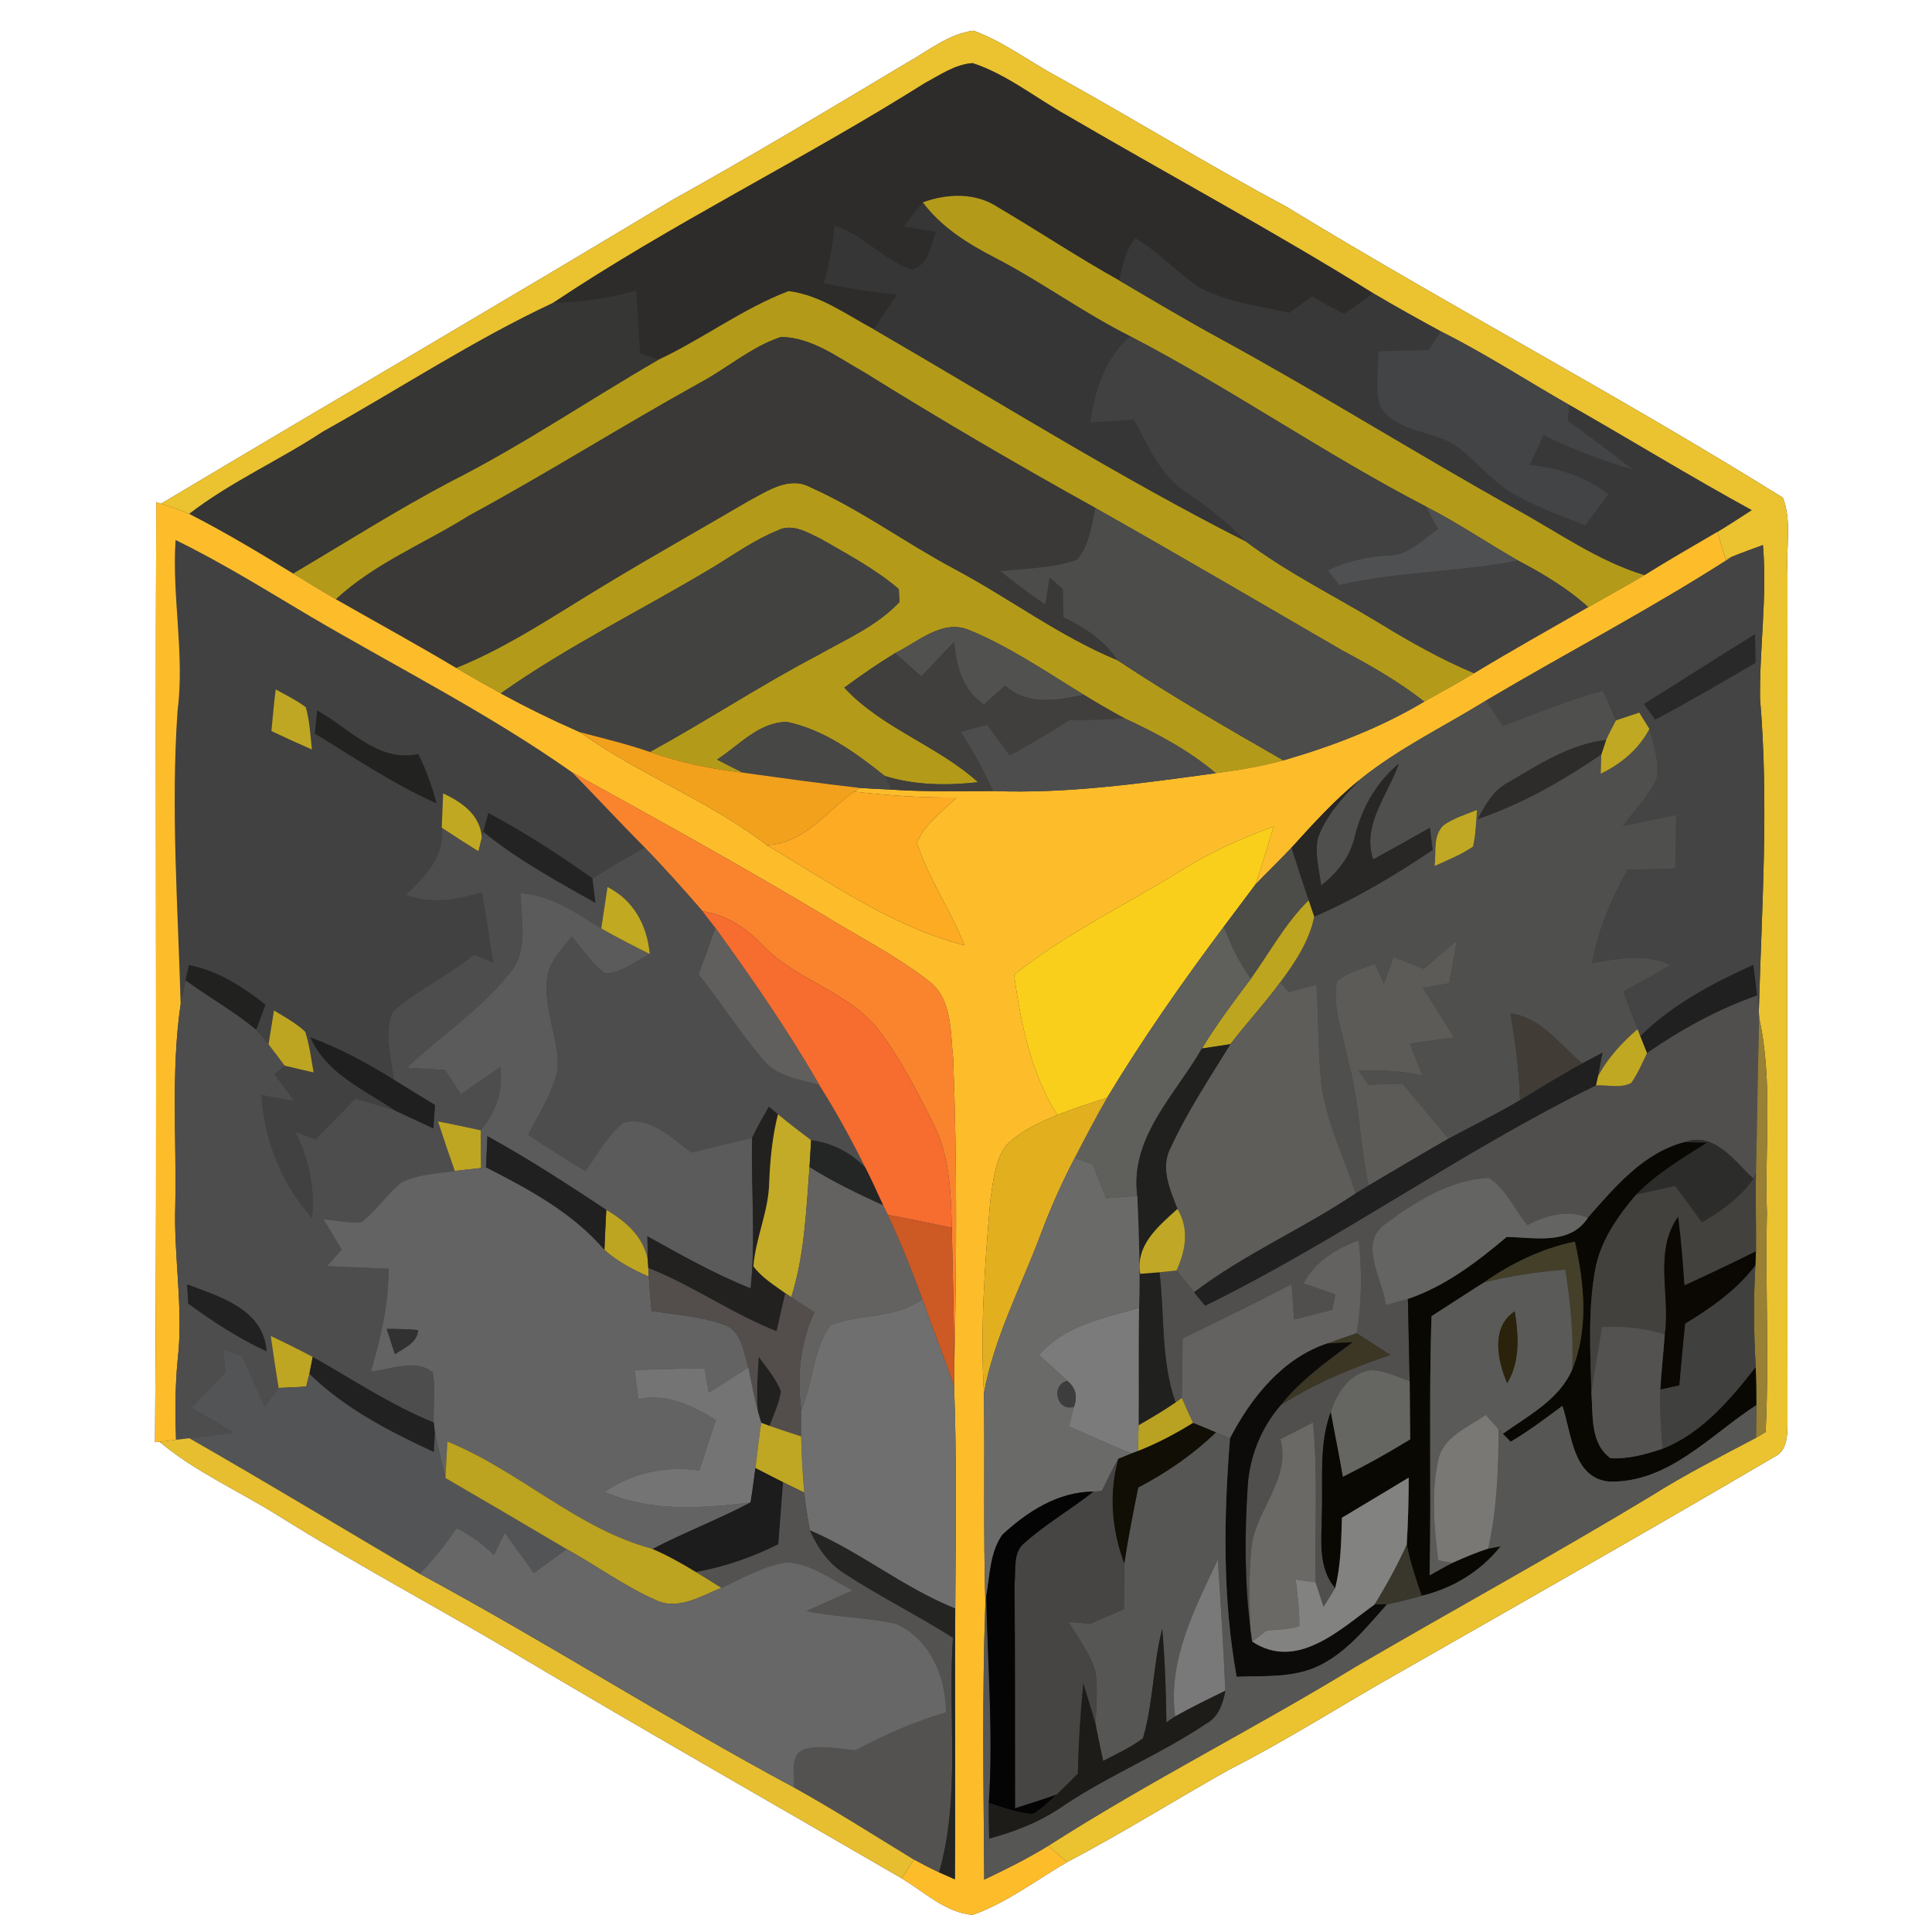 <?xml version="1.0" encoding="UTF-8" ?>
<!DOCTYPE svg PUBLIC "-//W3C//DTD SVG 1.1//EN" "http://www.w3.org/Graphics/SVG/1.1/DTD/svg11.dtd">
<svg width="250pt" height="250pt" viewBox="0 0 250 250" version="1.1" xmlns="http://www.w3.org/2000/svg">
<rect x="0" y="0" width="250" height="250" fill="#333333" stroke="none"/>
<g id="#ffffffff">
<path fill="#ffffff" opacity="1.00" d=" M 0.00 0.00 L 250.00 0.00 L 250.00 250.00 L 0.00 250.00 L 0.00 0.00 M 117.20 8.21 C 107.18 14.21 97.16 20.24 86.94 25.91 C 64.99 39.13 42.84 52.04 20.84 65.18 L 20.22 64.97 C 20.05 105.52 20.36 146.07 20.06 186.62 L 20.65 186.57 C 25.27 190.45 30.86 192.90 35.95 196.09 C 46.47 202.67 57.45 208.45 68.09 214.83 C 84.21 224.40 100.50 233.65 116.70 243.07 C 119.61 244.82 122.36 247.49 125.87 247.79 C 130.28 246.21 134.05 243.31 138.07 240.96 C 145.19 237.23 152.00 232.95 159.01 229.01 C 166.64 225.13 173.85 220.49 181.31 216.29 C 197.42 207.10 213.55 197.94 229.54 188.55 C 231.31 187.75 231.29 185.71 231.30 184.06 C 231.27 147.37 231.27 110.69 231.30 74.00 C 231.10 70.83 231.88 67.39 230.70 64.40 C 209.63 51.26 187.59 39.65 166.37 26.70 C 156.41 21.38 146.81 15.45 136.93 9.98 C 133.26 8.01 129.90 5.41 125.97 3.97 C 122.70 4.38 120.02 6.66 117.20 8.21 Z" />
</g>
<g id="#ebc22fff">
<path fill="#ebc22f" opacity="1.00" d=" M 117.20 8.21 C 120.02 6.66 122.70 4.38 125.97 3.97 C 129.90 5.41 133.26 8.01 136.93 9.98 C 146.81 15.45 156.41 21.38 166.37 26.70 C 187.59 39.65 209.63 51.26 230.70 64.40 C 231.88 67.39 231.10 70.83 231.30 74.00 C 231.27 110.69 231.27 147.37 231.30 184.06 C 231.29 185.71 231.31 187.75 229.54 188.55 C 213.55 197.94 197.42 207.10 181.31 216.29 C 173.85 220.49 166.64 225.13 159.01 229.01 C 152.00 232.95 145.19 237.23 138.07 240.96 C 137.26 240.25 136.45 239.55 135.64 238.85 C 148.61 230.54 162.40 223.63 175.54 215.60 C 188.20 208.22 201.06 201.18 213.61 193.60 C 218.00 190.83 222.63 188.47 227.22 186.05 C 227.53 185.87 228.16 185.49 228.47 185.31 C 228.94 175.88 228.42 166.43 228.64 157.00 C 228.32 148.57 229.45 140.04 227.64 131.73 L 227.59 130.88 C 227.97 117.41 228.90 103.91 227.75 90.44 C 227.66 83.80 228.70 77.18 228.12 70.53 C 226.77 71.02 225.43 71.51 224.10 72.05 C 223.90 72.13 223.49 72.29 223.29 72.37 C 222.92 71.19 222.56 70.01 222.24 68.82 C 223.74 67.92 225.19 66.96 226.66 66.01 C 218.69 61.65 210.95 56.89 203.06 52.40 C 197.52 49.23 192.17 45.75 186.46 42.89 C 183.49 41.28 180.55 39.64 177.64 37.92 C 164.68 29.86 151.23 22.63 138.05 14.93 C 134.00 12.67 130.30 9.64 125.86 8.17 C 123.59 8.33 121.65 9.70 119.70 10.74 C 103.92 20.69 87.08 28.85 71.55 39.21 C 61.23 44.04 51.71 50.33 41.77 55.87 C 36.12 59.60 29.86 62.35 24.49 66.50 C 23.30 65.99 22.07 65.59 20.84 65.18 C 42.84 52.04 64.99 39.13 86.94 25.91 C 97.16 20.24 107.18 14.21 117.20 8.21 Z" />
</g>
<g id="#2d2c2bff">
<path fill="#2d2c2b" opacity="1.00" d=" M 119.70 10.74 C 121.65 9.70 123.59 8.33 125.86 8.17 C 130.30 9.64 134.00 12.67 138.05 14.93 C 151.23 22.63 164.68 29.86 177.64 37.92 C 176.44 38.84 175.27 39.83 173.94 40.57 C 172.49 39.98 171.16 39.14 169.82 38.36 C 168.81 39.06 167.81 39.77 166.82 40.49 C 163.01 39.62 159.02 39.14 155.49 37.37 C 152.41 35.49 150.07 32.62 146.92 30.85 C 145.61 32.37 145.32 34.41 144.83 36.29 C 139.50 33.32 134.43 29.94 129.18 26.85 C 126.26 24.89 122.60 25.03 119.40 26.19 C 118.57 27.20 117.78 28.26 116.99 29.30 C 118.37 29.53 119.76 29.76 121.14 29.99 C 120.41 31.79 120.20 34.39 117.93 34.89 C 114.28 33.64 111.72 30.37 108.01 29.22 C 107.75 31.73 107.31 34.21 106.64 36.64 C 109.76 37.33 112.92 37.80 116.10 38.10 C 115.09 39.61 114.09 41.11 113.09 42.62 C 109.55 40.73 106.12 38.17 102.04 37.67 C 96.09 39.94 90.93 43.87 85.16 46.57 C 84.58 46.35 83.41 45.92 82.83 45.71 C 82.66 43.01 82.47 40.31 82.30 37.62 C 78.80 38.62 75.18 39.09 71.55 39.21 C 87.08 28.85 103.92 20.69 119.70 10.74 Z" />
</g>
<g id="#b39b19ff">
<path fill="#b39b19" opacity="1.00" d=" M 119.40 26.19 C 122.60 25.03 126.26 24.89 129.18 26.85 C 134.43 29.94 139.50 33.32 144.83 36.29 C 149.21 38.87 153.59 41.48 158.06 43.91 C 170.93 50.94 183.35 58.73 196.15 65.87 C 201.62 68.87 206.77 72.59 212.81 74.42 C 210.40 75.84 207.95 77.19 205.52 78.57 C 202.81 76.10 199.65 74.24 196.43 72.53 C 192.43 70.23 188.59 67.64 184.49 65.53 C 171.41 58.75 159.28 50.28 146.22 43.50 C 140.16 40.47 134.69 36.42 128.68 33.32 C 125.19 31.52 121.79 29.39 119.40 26.19 Z" />
<path fill="#b39b19" opacity="1.00" d=" M 85.16 46.57 C 90.93 43.87 96.09 39.94 102.04 37.67 C 106.12 38.17 109.55 40.73 113.09 42.62 C 129.07 51.87 144.72 61.71 161.21 70.06 C 166.61 74.13 172.71 77.11 178.48 80.62 C 182.43 83.04 186.48 85.32 190.76 87.12 C 188.63 88.38 186.47 89.59 184.30 90.79 C 181.03 88.21 177.40 86.15 173.74 84.19 C 163.09 78.02 152.47 71.79 141.76 65.74 C 131.64 60.13 121.64 54.28 111.82 48.17 C 108.44 46.28 105.08 43.67 101.07 43.60 C 97.23 44.87 94.13 47.63 90.60 49.52 C 80.54 55.09 70.82 61.24 60.70 66.72 C 54.96 70.33 48.49 72.88 43.47 77.55 C 41.60 76.47 39.76 75.34 37.92 74.21 C 44.69 70.22 51.32 66.00 58.27 62.33 C 67.56 57.64 76.17 51.77 85.16 46.57 Z" />
<path fill="#b39b19" opacity="1.00" d=" M 96.85 64.83 C 99.29 63.55 102.13 61.53 104.93 63.08 C 111.41 65.98 117.16 70.23 123.41 73.57 C 130.56 77.36 137.07 82.32 144.58 85.42 C 151.55 90.04 158.81 94.23 166.07 98.39 C 163.20 99.18 160.27 99.66 157.33 100.05 C 153.80 97.06 149.70 94.90 145.53 92.96 C 143.74 92.00 141.98 90.97 140.25 89.91 C 135.41 86.95 130.69 83.70 125.42 81.53 C 121.95 80.06 118.79 83.06 115.84 84.51 C 113.57 85.89 111.39 87.41 109.25 88.98 C 114.15 94.26 121.27 96.44 126.57 101.22 C 122.53 101.67 118.40 101.63 114.49 100.41 C 110.74 97.41 106.63 94.42 101.85 93.42 C 98.25 93.40 95.62 96.45 92.79 98.29 C 93.90 98.86 95.00 99.44 96.13 99.98 C 92.04 99.51 87.99 98.68 84.10 97.30 C 91.43 93.29 98.40 88.68 105.80 84.80 C 109.45 82.73 113.46 81.02 116.39 77.90 C 116.37 77.48 116.32 76.64 116.30 76.22 C 113.26 73.62 109.68 71.73 106.23 69.74 C 104.52 68.92 102.53 67.66 100.63 68.64 C 97.68 69.83 95.08 71.69 92.37 73.34 C 83.22 78.85 73.54 83.54 64.80 89.72 C 62.86 88.66 60.93 87.56 59.02 86.43 C 65.95 83.63 72.11 79.37 78.49 75.55 C 84.55 71.88 90.74 68.42 96.85 64.83 Z" />
</g>
<g id="#363636ff">
<path fill="#363636" opacity="1.00" d=" M 116.99 29.30 C 117.78 28.26 118.57 27.20 119.40 26.19 C 121.79 29.39 125.19 31.52 128.68 33.32 C 134.69 36.42 140.16 40.47 146.22 43.50 C 143.02 46.40 141.64 50.49 141.10 54.65 C 142.97 54.54 144.84 54.42 146.72 54.31 C 148.58 57.59 150.05 61.39 153.31 63.58 C 156.14 65.49 158.87 67.55 161.21 70.06 C 144.72 61.71 129.07 51.87 113.09 42.62 C 114.09 41.11 115.09 39.61 116.10 38.10 C 112.92 37.80 109.76 37.33 106.64 36.64 C 107.31 34.21 107.75 31.73 108.01 29.22 C 111.72 30.37 114.28 33.64 117.93 34.89 C 120.20 34.39 120.41 31.79 121.14 29.99 C 119.76 29.76 118.37 29.53 116.99 29.30 Z" />
</g>
<g id="#383839ff">
<path fill="#383839" opacity="1.00" d=" M 144.83 36.29 C 145.32 34.41 145.61 32.37 146.92 30.85 C 150.07 32.62 152.41 35.49 155.49 37.37 C 159.02 39.14 163.01 39.62 166.82 40.49 C 167.81 39.77 168.81 39.06 169.82 38.36 C 171.16 39.14 172.49 39.98 173.94 40.57 C 175.27 39.83 176.44 38.84 177.64 37.92 C 180.55 39.64 183.49 41.28 186.46 42.89 C 185.92 43.69 185.38 44.49 184.84 45.29 C 182.69 45.33 180.54 45.39 178.39 45.45 C 178.30 47.78 178.00 50.15 178.52 52.45 C 180.56 56.02 185.32 55.64 188.45 57.71 C 190.90 59.51 192.79 62.00 195.39 63.62 C 198.43 65.50 201.83 66.66 205.13 67.99 C 206.13 66.64 207.13 65.28 208.13 63.93 C 205.16 61.69 201.62 60.48 197.93 60.18 C 198.53 58.89 199.14 57.60 199.75 56.31 C 203.46 58.13 207.31 59.61 211.28 60.76 C 208.53 58.58 205.71 56.50 202.88 54.44 C 202.92 53.93 203.01 52.91 203.06 52.40 C 210.95 56.89 218.69 61.65 226.66 66.01 C 225.19 66.96 223.74 67.92 222.24 68.82 C 219.08 70.66 215.92 72.49 212.81 74.42 C 206.77 72.59 201.62 68.87 196.15 65.87 C 183.35 58.73 170.93 50.94 158.06 43.91 C 153.59 41.48 149.21 38.87 144.83 36.29 Z" />
</g>
<g id="#363634ff">
<path fill="#363634" opacity="1.00" d=" M 71.55 39.21 C 75.18 39.09 78.80 38.62 82.30 37.62 C 82.47 40.31 82.66 43.01 82.83 45.71 C 83.41 45.92 84.58 46.35 85.16 46.57 C 76.17 51.77 67.56 57.64 58.27 62.33 C 51.32 66.00 44.69 70.22 37.92 74.21 C 33.52 71.51 29.09 68.85 24.49 66.50 C 29.86 62.35 36.12 59.60 41.77 55.87 C 51.71 50.33 61.23 44.04 71.55 39.21 Z" />
</g>
<g id="#434446ff">
<path fill="#434446" opacity="1.00" d=" M 186.46 42.89 C 192.17 45.75 197.52 49.23 203.06 52.40 C 203.01 52.91 202.92 53.93 202.88 54.44 C 205.71 56.50 208.53 58.58 211.28 60.76 C 207.31 59.61 203.46 58.13 199.75 56.31 C 199.14 57.60 198.53 58.89 197.93 60.18 C 201.62 60.48 205.16 61.69 208.13 63.93 C 207.13 65.28 206.13 66.64 205.13 67.99 C 201.83 66.66 198.43 65.50 195.39 63.62 C 192.79 62.00 190.90 59.51 188.45 57.71 C 185.32 55.64 180.56 56.02 178.52 52.45 C 178.00 50.15 178.30 47.78 178.39 45.45 C 180.54 45.39 182.69 45.33 184.84 45.29 C 185.38 44.49 185.92 43.69 186.46 42.89 Z" />
</g>
<g id="#3a3938ff">
<path fill="#3a3938" opacity="1.00" d=" M 90.60 49.52 C 94.13 47.63 97.23 44.87 101.07 43.60 C 105.08 43.67 108.44 46.28 111.82 48.17 C 121.64 54.28 131.64 60.13 141.76 65.74 C 141.22 68.02 140.99 70.57 139.38 72.41 C 136.22 73.57 132.78 73.53 129.47 73.91 C 131.33 75.43 133.26 76.87 135.25 78.22 C 135.45 77.06 135.64 75.90 135.82 74.74 C 136.39 75.24 136.97 75.74 137.55 76.24 C 137.56 77.45 137.58 78.65 137.60 79.86 C 140.32 81.17 142.92 82.83 144.58 85.42 C 137.07 82.32 130.56 77.36 123.41 73.57 C 117.16 70.23 111.41 65.98 104.93 63.08 C 102.13 61.53 99.29 63.55 96.85 64.83 C 90.74 68.42 84.55 71.88 78.49 75.55 C 72.11 79.37 65.95 83.63 59.02 86.43 C 53.89 83.37 48.66 80.51 43.47 77.55 C 48.49 72.88 54.96 70.33 60.70 66.72 C 70.82 61.24 80.54 55.09 90.60 49.52 Z" />
</g>
<g id="#414141ff">
<path fill="#414141" opacity="1.00" d=" M 146.22 43.50 C 159.28 50.28 171.41 58.75 184.49 65.53 C 185.02 66.50 185.55 67.47 186.09 68.45 C 184.15 69.81 182.32 71.77 179.80 71.87 C 177.03 72.02 174.30 72.56 171.81 73.84 C 172.19 74.30 172.95 75.23 173.33 75.70 C 180.93 73.93 188.79 74.05 196.43 72.53 C 199.65 74.24 202.81 76.10 205.52 78.57 C 200.58 81.40 195.62 84.18 190.76 87.12 C 186.48 85.32 182.43 83.04 178.48 80.62 C 172.71 77.11 166.61 74.13 161.21 70.06 C 158.87 67.55 156.14 65.49 153.31 63.58 C 150.05 61.39 148.58 57.59 146.72 54.31 C 144.84 54.42 142.97 54.54 141.10 54.65 C 141.64 50.49 143.02 46.40 146.22 43.50 Z" />
<path fill="#414141" opacity="1.00" d=" M 22.72 69.88 C 28.75 72.82 34.44 76.37 40.20 79.79 C 51.52 86.43 63.30 92.37 74.04 99.94 C 77.19 103.16 80.25 106.47 83.43 109.67 C 81.14 110.94 78.89 112.28 76.67 113.67 C 72.33 110.61 67.89 107.69 63.19 105.21 C 63.03 105.82 62.70 107.04 62.54 107.65 L 62.36 108.35 C 62.10 105.41 59.78 103.81 57.34 102.66 C 57.28 104.15 57.22 105.63 57.16 107.12 C 57.60 110.81 54.98 113.47 52.49 115.77 C 55.74 117.05 59.16 116.44 62.38 115.46 C 62.86 118.49 63.34 121.52 63.82 124.55 C 62.98 124.22 62.14 123.88 61.29 123.56 C 58.00 126.31 53.97 128.05 50.81 130.95 C 49.68 133.76 50.61 136.84 50.96 139.72 C 47.54 137.56 43.97 135.65 40.17 134.24 C 42.24 138.96 47.20 141.05 51.23 143.76 C 49.49 143.18 47.74 142.67 45.98 142.16 C 44.28 143.92 42.56 145.67 40.85 147.42 C 39.96 147.09 39.08 146.77 38.19 146.45 C 39.98 149.90 40.77 153.74 40.38 157.61 C 36.44 153.20 34.20 147.58 33.82 141.70 C 35.23 141.96 36.65 142.21 38.07 142.46 C 37.22 141.31 36.37 140.16 35.53 139.01 C 35.86 138.73 36.51 138.18 36.84 137.90 C 38.09 138.20 39.33 138.49 40.58 138.77 C 40.27 137.01 40.05 135.22 39.50 133.51 C 38.30 132.38 36.84 131.60 35.45 130.75 C 35.22 132.21 34.98 133.67 34.75 135.14 C 34.23 134.49 33.70 133.85 33.15 133.23 C 33.55 132.15 33.95 131.07 34.35 130.00 C 31.40 127.70 28.19 125.60 24.45 124.88 C 24.34 125.37 24.12 126.36 24.01 126.85 C 23.85 127.62 23.54 129.15 23.38 129.91 C 23.02 117.30 22.10 104.67 22.97 92.06 C 23.93 84.67 22.23 77.28 22.72 69.88 M 35.12 94.60 C 36.86 95.42 38.60 96.22 40.36 96.99 C 40.17 95.15 40.07 93.29 39.57 91.51 C 38.36 90.61 37.00 89.94 35.68 89.21 C 35.43 91.00 35.31 92.81 35.12 94.60 M 41.04 91.94 C 40.97 92.69 40.82 94.17 40.75 94.92 C 45.91 98.07 50.94 101.48 56.48 103.94 C 55.90 101.75 55.13 99.61 54.13 97.58 C 48.90 98.71 45.21 94.22 41.04 91.94 Z" />
</g>
<g id="#fdbd2bff">
<path fill="#fdbd2b" opacity="1.00" d=" M 20.22 64.97 L 20.84 65.18 C 22.07 65.59 23.30 65.99 24.49 66.50 C 29.09 68.85 33.52 71.51 37.92 74.21 C 39.76 75.34 41.60 76.47 43.47 77.55 C 48.66 80.51 53.89 83.37 59.02 86.43 C 60.93 87.56 62.86 88.66 64.80 89.72 C 68.15 91.55 71.57 93.22 75.06 94.75 C 82.74 100.25 91.70 103.59 99.21 109.35 C 107.42 114.21 115.44 119.90 124.80 122.33 C 123.02 117.78 120.15 113.70 118.65 109.05 C 119.67 106.59 121.95 104.99 123.81 103.20 C 119.36 103.24 114.93 102.95 110.52 102.43 L 111.27 101.96 C 112.65 102.04 114.03 102.12 115.41 102.18 C 119.78 102.48 124.15 102.35 128.52 102.36 C 138.19 102.73 147.78 101.35 157.33 100.05 C 160.27 99.66 163.20 99.18 166.07 98.39 C 172.41 96.56 178.62 94.18 184.30 90.79 C 186.47 89.59 188.63 88.38 190.76 87.12 C 195.62 84.18 200.58 81.40 205.52 78.57 C 207.95 77.19 210.40 75.84 212.81 74.42 C 215.92 72.49 219.08 70.66 222.24 68.82 C 222.56 70.01 222.92 71.19 223.29 72.37 C 223.49 72.29 223.90 72.13 224.10 72.05 C 213.78 78.72 202.87 84.38 192.31 90.64 C 186.84 94.03 180.97 96.83 175.95 100.90 C 172.69 103.52 169.90 106.63 167.10 109.71 C 165.58 111.32 163.97 112.86 162.45 114.46 C 163.30 111.98 164.03 109.46 164.81 106.95 C 160.60 108.47 156.51 110.34 152.71 112.72 C 145.53 117.17 137.84 120.84 131.22 126.14 C 132.10 132.43 133.38 138.80 136.80 144.27 C 134.46 145.29 132.01 146.34 130.20 148.21 C 128.69 150.25 128.51 152.92 128.15 155.35 C 127.42 163.63 126.83 171.95 127.32 180.26 C 127.44 189.31 127.23 198.36 127.51 207.41 C 127.07 219.34 127.28 231.29 127.36 243.22 C 130.18 241.88 132.98 240.49 135.64 238.85 C 136.45 239.55 137.26 240.25 138.07 240.96 C 134.05 243.31 130.28 246.21 125.87 247.79 C 122.36 247.49 119.61 244.82 116.70 243.07 C 117.09 242.45 117.87 241.23 118.26 240.62 C 119.33 241.20 120.41 241.76 121.52 242.28 C 122.19 242.58 122.88 242.88 123.56 243.18 C 123.67 231.50 123.52 219.82 123.61 208.14 C 123.67 198.55 123.82 188.96 123.46 179.37 C 123.46 178.88 123.47 177.90 123.47 177.40 C 123.77 163.94 123.87 150.46 123.34 137.00 C 122.96 133.54 123.26 129.22 120.13 126.90 C 115.92 123.63 111.13 121.22 106.61 118.43 C 95.89 112.01 84.97 105.97 74.04 99.94 C 63.30 92.37 51.52 86.43 40.20 79.79 C 34.44 76.37 28.75 72.82 22.72 69.88 C 22.23 77.28 23.93 84.67 22.97 92.06 C 22.10 104.67 23.02 117.30 23.38 129.91 C 22.11 138.55 22.86 147.31 22.68 156.00 C 22.47 162.69 23.77 169.37 22.98 176.05 C 22.66 179.46 22.66 182.88 22.78 186.30 C 22.25 186.37 21.18 186.50 20.65 186.57 L 20.06 186.62 C 20.36 146.07 20.05 105.52 20.22 64.97 Z" />
</g>
<g id="#4c4c4bff">
<path fill="#4c4c4b" opacity="1.00" d=" M 141.76 65.74 C 152.47 71.79 163.09 78.02 173.74 84.19 C 177.40 86.15 181.03 88.21 184.30 90.79 C 178.62 94.18 172.41 96.56 166.07 98.39 C 158.81 94.23 151.55 90.04 144.58 85.42 C 142.92 82.83 140.32 81.17 137.60 79.86 C 137.58 78.65 137.56 77.45 137.55 76.24 C 136.97 75.74 136.39 75.24 135.82 74.74 C 135.64 75.90 135.45 77.06 135.25 78.22 C 133.26 76.87 131.33 75.43 129.47 73.91 C 132.78 73.53 136.22 73.57 139.38 72.41 C 140.99 70.57 141.22 68.02 141.76 65.74 Z" />
</g>
<g id="#4f5051ff">
<path fill="#4f5051" opacity="1.00" d=" M 184.49 65.53 C 188.59 67.64 192.43 70.23 196.43 72.53 C 188.79 74.05 180.93 73.93 173.33 75.70 C 172.95 75.23 172.19 74.30 171.81 73.84 C 174.30 72.56 177.03 72.02 179.80 71.87 C 182.32 71.77 184.15 69.81 186.09 68.45 C 185.55 67.47 185.02 66.50 184.49 65.53 Z" />
</g>
<g id="#424241ff">
<path fill="#424241" opacity="1.00" d=" M 100.63 68.64 C 102.53 67.66 104.52 68.92 106.23 69.74 C 109.68 71.73 113.26 73.62 116.30 76.22 C 116.32 76.64 116.37 77.48 116.39 77.90 C 113.46 81.02 109.45 82.73 105.80 84.80 C 98.40 88.68 91.43 93.29 84.10 97.30 C 81.14 96.28 78.09 95.55 75.06 94.75 C 71.57 93.22 68.15 91.55 64.80 89.72 C 73.54 83.54 83.22 78.85 92.37 73.34 C 95.08 71.69 97.68 69.83 100.63 68.64 Z" />
</g>
<g id="#444444ff">
<path fill="#444444" opacity="1.00" d=" M 224.10 72.05 C 225.43 71.51 226.77 71.02 228.12 70.53 C 228.70 77.18 227.66 83.80 227.75 90.44 C 228.90 103.91 227.97 117.41 227.59 130.88 C 227.53 130.37 227.42 129.33 227.36 128.82 C 227.20 127.49 227.04 126.17 226.88 124.85 C 221.61 127.24 216.40 129.98 212.25 134.08 L 211.89 133.17 C 211.25 131.55 210.65 129.92 210.05 128.29 C 212.08 127.18 214.12 126.07 216.12 124.89 C 212.92 123.32 209.36 124.07 206.02 124.61 C 206.79 120.33 208.47 116.29 210.63 112.53 C 212.67 112.49 214.72 112.44 216.77 112.39 C 216.87 110.08 216.83 107.76 216.92 105.45 C 214.60 105.93 212.29 106.41 209.98 106.89 C 211.49 104.93 213.26 103.11 214.34 100.85 C 214.79 98.65 214.00 96.42 213.43 94.32 C 213.10 93.79 212.44 92.74 212.12 92.21 C 211.11 92.55 210.10 92.89 209.10 93.22 C 208.54 91.93 207.98 90.65 207.42 89.37 C 202.97 90.54 198.76 92.40 194.43 93.93 C 193.72 92.83 193.02 91.74 192.31 90.64 C 202.87 84.38 213.78 78.72 224.10 72.05 M 212.73 91.09 C 213.09 91.59 213.82 92.60 214.18 93.11 C 218.59 90.80 222.86 88.26 227.16 85.77 C 227.15 84.54 227.13 83.31 227.09 82.08 C 222.27 85.03 217.54 88.12 212.73 91.09 Z" />
</g>
<g id="#515150ff">
<path fill="#515150" opacity="1.00" d=" M 115.84 84.51 C 118.79 83.06 121.95 80.06 125.42 81.53 C 130.69 83.70 135.41 86.95 140.25 89.91 C 136.81 90.63 132.91 91.34 130.07 88.72 C 129.15 89.53 128.24 90.34 127.33 91.16 C 124.55 89.34 123.72 86.19 123.47 83.05 C 122.06 84.55 120.64 86.04 119.22 87.54 C 118.09 86.52 116.96 85.52 115.84 84.51 Z" />
</g>
<g id="#292929ff">
<path fill="#292929" opacity="1.00" d=" M 212.73 91.09 C 217.54 88.12 222.27 85.03 227.09 82.08 C 227.13 83.31 227.15 84.54 227.16 85.77 C 222.86 88.26 218.59 90.80 214.18 93.11 C 213.82 92.60 213.09 91.59 212.73 91.09 Z" />
</g>
<g id="#403f3dff">
<path fill="#403f3d" opacity="1.00" d=" M 119.22 87.54 C 120.64 86.04 122.06 84.55 123.47 83.05 C 123.72 86.19 124.55 89.34 127.33 91.16 C 128.24 90.34 129.15 89.53 130.07 88.72 C 132.91 91.34 136.81 90.63 140.25 89.91 C 141.98 90.97 143.74 92.00 145.53 92.96 C 143.16 93.12 140.77 93.18 138.39 93.18 C 135.87 94.80 133.29 96.33 130.66 97.75 C 129.69 96.43 128.72 95.12 127.75 93.81 C 126.60 94.08 125.46 94.37 124.32 94.69 C 125.91 97.14 127.30 99.71 128.52 102.36 C 124.15 102.35 119.78 102.48 115.41 102.18 C 115.18 101.74 114.72 100.85 114.49 100.41 C 118.40 101.63 122.53 101.67 126.57 101.22 C 121.27 96.44 114.15 94.26 109.25 88.98 C 111.39 87.41 113.57 85.89 115.84 84.51 C 116.96 85.52 118.09 86.52 119.22 87.54 Z" />
</g>
<g id="#4f4f4eff">
<path fill="#4f4f4e" opacity="1.00" d=" M 194.43 93.93 C 198.76 92.40 202.97 90.54 207.42 89.37 C 207.98 90.65 208.54 91.93 209.10 93.22 C 208.66 94.06 208.22 94.89 207.83 95.75 C 203.15 96.29 199.14 98.92 195.17 101.25 C 193.24 102.22 192.22 104.16 191.22 105.98 C 196.95 104.05 202.24 101.01 207.21 97.61 C 207.19 98.24 207.15 99.49 207.13 100.12 C 209.77 98.84 212.06 96.95 213.43 94.32 C 214.00 96.42 214.79 98.65 214.34 100.85 C 213.26 103.11 211.49 104.93 209.98 106.89 C 212.29 106.41 214.60 105.93 216.92 105.45 C 216.83 107.76 216.87 110.08 216.77 112.39 C 214.72 112.44 212.67 112.49 210.63 112.53 C 208.47 116.29 206.79 120.33 206.02 124.61 C 209.36 124.07 212.92 123.32 216.12 124.89 C 214.12 126.07 212.08 127.18 210.05 128.29 C 210.65 129.92 211.25 131.55 211.89 133.17 C 209.87 134.94 208.01 136.92 206.76 139.32 C 206.91 138.54 207.21 136.99 207.36 136.22 C 206.70 136.57 205.39 137.26 204.74 137.61 C 201.86 135.20 199.46 131.67 195.47 131.14 C 196.08 134.85 196.59 138.59 196.69 142.36 C 193.67 144.15 190.52 145.68 187.44 147.34 C 185.44 144.97 183.45 142.60 181.47 140.22 C 180.00 140.26 178.54 140.31 177.08 140.36 C 176.77 139.91 176.15 139.01 175.84 138.56 C 178.60 138.39 181.37 138.58 184.07 139.19 C 183.52 137.81 182.98 136.42 182.45 135.04 C 184.36 134.78 186.26 134.51 188.16 134.25 C 186.81 132.11 185.50 129.95 184.12 127.84 C 185.25 127.61 186.38 127.42 187.53 127.24 C 187.87 125.39 188.19 123.54 188.54 121.69 C 187.10 122.90 185.67 124.13 184.24 125.36 C 182.93 124.85 181.62 124.34 180.32 123.84 C 179.91 124.99 179.50 126.15 179.09 127.31 C 178.80 126.66 178.21 125.36 177.92 124.71 C 176.27 125.40 174.36 125.75 173.00 126.98 C 172.35 130.34 173.76 133.68 174.37 136.96 C 175.90 142.33 175.95 147.96 177.08 153.41 C 176.67 153.66 175.84 154.17 175.43 154.42 C 173.94 149.89 171.84 145.52 171.04 140.79 C 170.53 136.35 170.64 131.88 170.35 127.43 C 169.14 127.73 167.95 128.05 166.76 128.38 C 166.48 128.07 165.93 127.43 165.66 127.11 C 167.57 124.55 169.40 121.81 170.06 118.62 C 175.45 116.29 180.51 113.26 185.38 109.98 C 185.29 109.27 185.11 107.84 185.02 107.12 C 182.58 108.50 180.15 109.87 177.69 111.21 C 176.18 106.77 179.62 102.82 181.00 98.83 C 178.08 101.24 176.22 104.57 175.32 108.21 C 174.74 110.84 173.05 112.95 170.96 114.57 C 170.70 112.55 170.10 110.48 170.53 108.45 C 171.59 105.49 173.80 103.13 175.95 100.90 C 180.97 96.83 186.84 94.03 192.31 90.64 C 193.02 91.74 193.72 92.83 194.43 93.93 M 186.78 106.80 C 185.38 108.17 185.87 110.30 185.63 112.06 C 187.32 111.30 189.06 110.60 190.61 109.55 C 190.97 107.99 191.00 106.39 191.12 104.81 C 189.65 105.40 188.09 105.87 186.78 106.80 Z" />
</g>
<g id="#bfa723ff">
<path fill="#bfa723" opacity="1.00" d=" M 35.12 94.60 C 35.31 92.81 35.43 91.00 35.68 89.21 C 37.00 89.94 38.36 90.61 39.57 91.51 C 40.07 93.29 40.17 95.15 40.36 96.99 C 38.60 96.22 36.86 95.42 35.12 94.60 Z" />
</g>
<g id="#222221ff">
<path fill="#222221" opacity="1.00" d=" M 41.04 91.94 C 45.21 94.22 48.90 98.71 54.13 97.58 C 55.13 99.61 55.90 101.75 56.48 103.94 C 50.94 101.48 45.91 98.07 40.75 94.92 C 40.82 94.17 40.97 92.69 41.04 91.94 Z" />
</g>
<g id="#4d4d4dff">
<path fill="#4d4d4d" opacity="1.00" d=" M 138.39 93.18 C 140.77 93.18 143.16 93.12 145.53 92.96 C 149.70 94.90 153.80 97.06 157.33 100.05 C 147.78 101.35 138.19 102.73 128.52 102.36 C 127.30 99.71 125.91 97.14 124.32 94.69 C 125.46 94.37 126.60 94.08 127.75 93.81 C 128.72 95.12 129.69 96.43 130.66 97.75 C 133.29 96.33 135.87 94.80 138.39 93.18 Z" />
</g>
<g id="#c1a823ff">
<path fill="#c1a823" opacity="1.00" d=" M 209.10 93.22 C 210.10 92.89 211.11 92.55 212.12 92.21 C 212.44 92.74 213.10 93.79 213.43 94.32 C 212.06 96.95 209.77 98.84 207.13 100.12 C 207.15 99.49 207.19 98.24 207.21 97.61 C 207.37 97.15 207.68 96.21 207.83 95.75 C 208.22 94.89 208.66 94.06 209.10 93.22 Z" />
</g>
<g id="#474746ff">
<path fill="#474746" opacity="1.00" d=" M 92.79 98.29 C 95.62 96.45 98.25 93.40 101.85 93.42 C 106.63 94.42 110.74 97.41 114.49 100.41 C 114.72 100.85 115.18 101.74 115.41 102.18 C 114.03 102.12 112.65 102.04 111.27 101.96 C 106.21 101.38 101.17 100.68 96.13 99.98 C 95.00 99.44 93.90 98.86 92.79 98.29 Z" />
</g>
<g id="#f2a11cff">
<path fill="#f2a11c" opacity="1.00" d=" M 75.06 94.75 C 78.09 95.55 81.14 96.28 84.10 97.30 C 87.99 98.68 92.04 99.51 96.13 99.98 C 101.17 100.68 106.21 101.38 111.27 101.96 L 110.52 102.43 C 106.94 105.00 104.02 109.21 99.21 109.35 C 91.70 103.59 82.74 100.25 75.06 94.75 Z" />
</g>
<g id="#2d2c2aff">
<path fill="#2d2c2a" opacity="1.00" d=" M 195.17 101.25 C 199.14 98.92 203.15 96.29 207.83 95.75 C 207.68 96.21 207.37 97.15 207.21 97.61 C 202.24 101.01 196.95 104.05 191.22 105.98 C 192.22 104.16 193.24 102.22 195.17 101.25 Z" />
</g>
<g id="#282726ff">
<path fill="#282726" opacity="1.00" d=" M 175.32 108.21 C 176.22 104.57 178.08 101.24 181.00 98.83 C 179.62 102.82 176.18 106.77 177.69 111.21 C 180.15 109.87 182.58 108.50 185.02 107.12 C 185.11 107.84 185.29 109.27 185.38 109.98 C 180.51 113.26 175.45 116.29 170.06 118.62 C 169.88 118.09 169.52 117.04 169.34 116.51 C 168.57 114.25 167.83 111.98 167.10 109.71 C 169.90 106.63 172.69 103.52 175.95 100.90 C 173.80 103.13 171.59 105.49 170.53 108.45 C 170.10 110.48 170.70 112.55 170.96 114.57 C 173.05 112.95 174.74 110.84 175.32 108.21 Z" />
</g>
<g id="#fa842dff">
<path fill="#fa842d" opacity="1.00" d=" M 74.04 99.94 C 84.97 105.97 95.89 112.01 106.61 118.43 C 111.13 121.22 115.92 123.63 120.13 126.90 C 123.26 129.22 122.96 133.54 123.34 137.00 C 123.87 150.46 123.77 163.94 123.47 177.40 C 123.49 171.23 123.28 165.05 123.16 158.88 C 123.04 154.28 122.90 149.48 120.73 145.31 C 118.65 141.16 116.52 136.99 113.70 133.29 C 109.79 128.25 103.04 126.87 98.69 122.33 C 96.59 120.10 94.00 118.36 90.91 117.92 C 88.49 115.10 85.99 112.35 83.43 109.67 C 80.25 106.47 77.19 103.16 74.04 99.94 Z" />
</g>
<g id="#c1a822ff">
<path fill="#c1a822" opacity="1.00" d=" M 57.34 102.66 C 59.78 103.81 62.10 105.41 62.36 108.35 C 62.25 108.80 62.03 109.72 61.92 110.18 C 60.32 109.18 58.73 108.16 57.16 107.12 C 57.22 105.63 57.28 104.15 57.34 102.66 Z" />
</g>
<g id="#fcab23ff">
<path fill="#fcab23" opacity="1.00" d=" M 99.21 109.35 C 104.02 109.21 106.94 105.00 110.52 102.43 C 114.93 102.95 119.36 103.24 123.81 103.20 C 121.95 104.99 119.67 106.59 118.65 109.05 C 120.15 113.70 123.02 117.78 124.80 122.33 C 115.44 119.90 107.42 114.21 99.21 109.35 Z" />
</g>
<g id="#232323ff">
<path fill="#232323" opacity="1.00" d=" M 63.19 105.21 C 67.89 107.69 72.33 110.61 76.67 113.67 C 76.77 114.47 76.97 116.06 77.07 116.86 C 72.07 114.04 67.00 111.29 62.54 107.65 C 62.70 107.04 63.03 105.82 63.19 105.21 Z" />
</g>
<g id="#c0a824ff">
<path fill="#c0a824" opacity="1.00" d=" M 186.78 106.80 C 188.09 105.87 189.65 105.40 191.12 104.81 C 191.00 106.39 190.97 107.99 190.61 109.55 C 189.06 110.60 187.32 111.30 185.63 112.06 C 185.87 110.30 185.38 108.17 186.78 106.80 Z" />
</g>
<g id="#4d4d4eff">
<path fill="#4d4d4e" opacity="1.00" d=" M 57.16 107.12 C 58.73 108.16 60.32 109.18 61.92 110.18 C 62.03 109.72 62.25 108.80 62.36 108.35 L 62.54 107.65 C 67.00 111.29 72.07 114.04 77.07 116.86 C 76.97 116.06 76.77 114.47 76.67 113.67 C 78.89 112.28 81.14 110.94 83.43 109.67 C 85.99 112.35 88.49 115.10 90.91 117.92 C 91.33 118.46 92.15 119.54 92.57 120.08 C 91.86 122.09 91.14 124.09 90.39 126.08 C 93.30 129.72 95.79 133.69 98.83 137.22 C 100.59 139.35 103.50 139.68 106.00 140.38 C 108.18 143.84 110.16 147.42 111.97 151.09 C 110.09 149.13 107.64 147.89 104.96 147.54 C 103.51 146.45 102.07 145.34 100.67 144.19 C 100.38 143.95 99.79 143.46 99.49 143.21 C 98.74 144.54 97.96 145.85 97.32 147.23 C 94.68 147.84 92.06 148.50 89.43 149.13 C 86.91 147.23 84.16 144.40 80.70 145.26 C 78.59 146.92 77.31 149.38 75.74 151.52 C 73.23 150.03 70.77 148.47 68.35 146.83 C 69.78 144.08 71.52 141.40 72.17 138.33 C 72.36 134.38 70.29 130.62 70.79 126.65 C 71.03 124.43 72.71 122.83 73.99 121.15 C 75.34 122.82 76.57 124.64 78.28 125.97 C 80.44 125.93 82.21 124.37 84.08 123.45 C 83.74 119.75 82.00 116.48 78.61 114.78 C 78.34 116.57 78.07 118.35 77.80 120.14 C 74.56 118.15 71.31 115.83 67.38 115.58 C 67.39 119.01 68.46 123.03 65.97 125.90 C 62.18 130.66 57.04 134.04 52.63 138.17 C 54.28 138.27 55.92 138.36 57.57 138.45 C 58.26 139.51 58.96 140.56 59.65 141.61 C 61.33 140.42 63.02 139.24 64.72 138.09 C 65.16 141.11 64.15 143.95 62.20 146.26 C 60.36 145.86 58.52 145.47 56.68 145.11 C 57.37 147.25 58.10 149.39 58.85 151.52 C 56.54 151.87 54.08 151.92 51.96 153.00 C 50.04 154.53 48.70 156.67 46.75 158.16 C 45.10 158.25 43.47 157.94 41.84 157.76 C 42.64 159.07 43.43 160.39 44.22 161.71 C 43.58 162.42 42.94 163.13 42.30 163.84 C 44.96 163.95 47.62 164.06 50.29 164.18 C 50.28 168.71 49.29 173.14 47.99 177.46 C 50.59 177.26 53.72 175.73 56.01 177.59 C 56.37 179.73 56.06 181.91 56.12 184.07 C 50.59 181.84 45.65 178.50 40.47 175.59 C 38.69 174.63 36.86 173.74 35.03 172.87 C 35.35 175.11 35.68 177.36 36.05 179.60 C 35.45 180.38 34.84 181.17 34.24 181.97 C 33.27 179.79 32.31 177.62 31.34 175.44 C 30.51 175.17 29.68 174.91 28.86 174.65 C 28.96 175.60 29.06 176.55 29.16 177.51 C 27.70 179.06 26.23 180.60 24.76 182.16 C 26.57 183.23 28.38 184.30 30.20 185.37 C 28.29 185.61 26.39 185.85 24.49 186.10 C 24.06 186.15 23.20 186.25 22.78 186.30 C 22.66 182.88 22.66 179.46 22.98 176.05 C 23.77 169.37 22.47 162.69 22.68 156.00 C 22.86 147.31 22.11 138.55 23.38 129.91 C 23.54 129.15 23.85 127.62 24.01 126.85 C 27.02 129.03 30.27 130.86 33.15 133.23 C 33.70 133.85 34.23 134.49 34.75 135.14 C 35.46 136.05 36.15 136.98 36.84 137.90 C 36.51 138.18 35.86 138.73 35.53 139.01 C 36.37 140.16 37.22 141.31 38.07 142.46 C 36.65 142.21 35.23 141.96 33.82 141.70 C 34.20 147.58 36.44 153.20 40.38 157.61 C 40.77 153.74 39.98 149.90 38.19 146.45 C 39.08 146.77 39.96 147.09 40.85 147.42 C 42.56 145.67 44.28 143.92 45.98 142.16 C 47.74 142.67 49.49 143.18 51.23 143.76 C 52.84 144.51 54.46 145.26 56.08 146.01 C 56.13 145.26 56.24 143.75 56.29 142.99 C 54.52 141.90 52.74 140.81 50.96 139.72 C 50.61 136.84 49.68 133.76 50.81 130.95 C 53.97 128.05 58.00 126.31 61.29 123.56 C 62.14 123.88 62.98 124.22 63.82 124.55 C 63.34 121.52 62.86 118.49 62.38 115.46 C 59.16 116.44 55.74 117.05 52.49 115.77 C 54.98 113.47 57.60 110.81 57.16 107.12 M 24.22 166.21 C 24.25 166.83 24.32 168.07 24.36 168.69 C 27.56 171.02 30.89 173.19 34.49 174.86 C 34.11 169.42 28.48 167.80 24.22 166.21 Z" />
</g>
<g id="#f9cf1bff">
<path fill="#f9cf1b" opacity="1.00" d=" M 152.71 112.72 C 156.51 110.34 160.60 108.47 164.81 106.95 C 164.03 109.46 163.30 111.98 162.45 114.46 C 161.09 116.27 159.73 118.08 158.37 119.90 C 153.01 127.06 147.87 134.40 143.25 142.06 C 141.08 142.75 138.92 143.45 136.80 144.27 C 133.38 138.80 132.10 132.43 131.22 126.14 C 137.84 120.84 145.53 117.17 152.71 112.72 Z" />
</g>
<g id="#4c4c49ff">
<path fill="#4c4c49" opacity="1.00" d=" M 162.45 114.46 C 163.97 112.86 165.58 111.32 167.10 109.71 C 167.83 111.98 168.57 114.25 169.34 116.51 C 166.31 119.48 164.31 123.25 161.85 126.66 C 160.38 124.58 159.24 122.29 158.37 119.90 C 159.73 118.08 161.09 116.27 162.45 114.46 Z" />
</g>
<g id="#5b5b5bff">
<path fill="#5b5b5b" opacity="1.00" d=" M 67.38 115.58 C 71.31 115.83 74.56 118.15 77.80 120.14 C 79.85 121.32 81.96 122.39 84.08 123.45 C 82.21 124.37 80.44 125.93 78.28 125.97 C 76.57 124.64 75.34 122.82 73.99 121.15 C 72.71 122.83 71.03 124.43 70.79 126.65 C 70.29 130.62 72.36 134.38 72.17 138.33 C 71.52 141.40 69.78 144.08 68.35 146.83 C 70.77 148.47 73.23 150.03 75.74 151.52 C 77.31 149.38 78.59 146.92 80.70 145.26 C 84.16 144.40 86.91 147.23 89.43 149.13 C 92.06 148.50 94.68 147.84 97.32 147.23 C 97.17 153.72 97.81 160.23 97.13 166.71 C 92.48 164.86 88.13 162.39 83.77 159.97 C 83.78 160.75 83.81 162.29 83.83 163.07 C 83.30 160.04 80.96 158.03 78.45 156.55 C 73.41 153.23 68.37 149.92 63.07 147.02 C 63.01 148.37 62.95 149.72 62.89 151.07 L 62.24 151.14 C 62.22 149.51 62.20 147.89 62.20 146.26 C 64.15 143.95 65.16 141.11 64.72 138.09 C 63.02 139.24 61.33 140.42 59.65 141.61 C 58.96 140.56 58.26 139.51 57.57 138.45 C 55.92 138.36 54.28 138.27 52.63 138.17 C 57.04 134.04 62.18 130.66 65.97 125.90 C 68.46 123.03 67.39 119.01 67.38 115.58 Z" />
</g>
<g id="#c2a922ff">
<path fill="#c2a922" opacity="1.00" d=" M 78.61 114.78 C 82.00 116.48 83.74 119.75 84.08 123.45 C 81.96 122.39 79.85 121.32 77.80 120.14 C 78.07 118.35 78.34 116.57 78.61 114.78 Z" />
</g>
<g id="#bda520ff">
<path fill="#bda520" opacity="1.00" d=" M 161.85 126.66 C 164.31 123.25 166.31 119.48 169.34 116.51 C 169.52 117.04 169.88 118.09 170.06 118.62 C 169.40 121.81 167.57 124.55 165.66 127.11 C 163.64 129.88 161.29 132.39 159.21 135.12 C 157.98 135.30 156.75 135.49 155.52 135.68 C 157.43 132.54 159.65 129.60 161.85 126.66 Z" />
</g>
<g id="#f76c2fff">
<path fill="#f76c2f" opacity="1.00" d=" M 90.91 117.92 C 94.00 118.36 96.59 120.10 98.69 122.33 C 103.04 126.87 109.79 128.25 113.70 133.29 C 116.52 136.99 118.65 141.16 120.73 145.31 C 122.90 149.48 123.04 154.28 123.16 158.88 C 120.41 158.29 117.65 157.72 114.88 157.21 C 114.73 156.90 114.42 156.27 114.27 155.96 C 113.51 154.33 112.78 152.68 111.97 151.09 C 110.16 147.42 108.18 143.84 106.00 140.38 C 101.96 133.33 97.32 126.66 92.57 120.08 C 92.15 119.54 91.33 118.46 90.91 117.92 Z" />
</g>
<g id="#605f5eff">
<path fill="#605f5e" opacity="1.00" d=" M 92.57 120.08 C 97.32 126.66 101.96 133.33 106.00 140.38 C 103.50 139.68 100.59 139.35 98.83 137.22 C 95.79 133.69 93.30 129.72 90.39 126.08 C 91.14 124.09 91.86 122.09 92.57 120.08 Z" />
</g>
<g id="#5f5f5cff">
<path fill="#5f5f5c" opacity="1.00" d=" M 143.25 142.06 C 147.87 134.40 153.01 127.06 158.37 119.90 C 159.24 122.29 160.38 124.58 161.85 126.66 C 159.65 129.60 157.43 132.54 155.52 135.68 C 152.08 141.70 146.17 147.17 147.17 154.75 C 145.82 154.84 144.47 154.94 143.12 155.05 C 142.56 153.58 141.99 152.12 141.43 150.65 C 140.84 150.45 139.66 150.04 139.07 149.84 C 140.41 147.22 141.78 144.61 143.25 142.06 Z" />
</g>
<g id="#5c5b58ff">
<path fill="#5c5b58" opacity="1.00" d=" M 184.24 125.36 C 185.67 124.13 187.10 122.90 188.54 121.69 C 188.19 123.54 187.87 125.39 187.53 127.24 C 186.38 127.42 185.25 127.61 184.12 127.84 C 185.50 129.95 186.81 132.11 188.16 134.25 C 186.26 134.51 184.36 134.78 182.45 135.04 C 182.98 136.42 183.52 137.81 184.07 139.19 C 181.37 138.58 178.60 138.39 175.84 138.56 C 176.15 139.01 176.77 139.91 177.08 140.36 C 178.54 140.31 180.00 140.26 181.47 140.22 C 183.45 142.60 185.44 144.97 187.44 147.34 C 183.96 149.31 180.54 151.39 177.08 153.41 C 175.95 147.96 175.90 142.33 174.37 136.96 C 173.76 133.68 172.35 130.34 173.00 126.98 C 174.36 125.75 176.27 125.40 177.92 124.71 C 178.21 125.36 178.80 126.66 179.09 127.31 C 179.50 126.15 179.91 124.99 180.32 123.84 C 181.62 124.34 182.93 124.85 184.24 125.36 Z" />
</g>
<g id="#212120ff">
<path fill="#212120" opacity="1.00" d=" M 24.45 124.88 C 28.19 125.60 31.40 127.70 34.35 130.00 C 33.95 131.07 33.55 132.15 33.15 133.23 C 30.27 130.86 27.02 129.03 24.01 126.85 C 24.12 126.36 24.34 125.37 24.45 124.88 Z" />
<path fill="#212120" opacity="1.00" d=" M 98.18 175.56 C 99.22 176.99 100.39 178.36 101.06 180.02 C 100.83 181.59 100.14 183.04 99.58 184.51 L 98.50 184.11 C 98.39 183.74 98.17 182.98 98.06 182.60 C 97.88 180.26 98.02 177.90 98.18 175.56 Z" />
</g>
<g id="#202021ff">
<path fill="#202021" opacity="1.00" d=" M 212.25 134.08 C 216.40 129.98 221.61 127.24 226.88 124.85 C 227.04 126.17 227.20 127.49 227.36 128.82 C 222.28 130.61 217.54 133.21 213.12 136.27 C 212.90 135.72 212.46 134.62 212.25 134.08 Z" />
</g>
<g id="#5e5d5aff">
<path fill="#5e5d5a" opacity="1.00" d=" M 159.21 135.12 C 161.29 132.39 163.64 129.88 165.66 127.11 C 165.93 127.43 166.48 128.07 166.76 128.38 C 167.95 128.05 169.14 127.73 170.35 127.43 C 170.64 131.88 170.53 136.35 171.04 140.79 C 171.84 145.52 173.94 149.89 175.43 154.42 C 168.64 159.00 161.04 162.25 154.51 167.22 C 153.74 166.29 152.99 165.34 152.24 164.40 C 153.44 161.82 153.91 158.99 152.36 156.44 C 151.40 153.93 150.09 151.10 151.49 148.49 C 153.64 143.81 156.52 139.50 159.21 135.12 Z" />
</g>
<g id="#514f4eff">
<path fill="#514f4e" opacity="1.00" d=" M 213.12 136.27 C 217.54 133.21 222.28 130.61 227.36 128.82 C 227.42 129.33 227.53 130.37 227.59 130.88 L 227.64 131.73 C 227.44 138.41 227.39 145.09 227.22 151.77 L 226.90 152.52 C 224.42 150.26 221.84 146.35 217.94 147.80 C 212.61 149.22 208.97 153.62 205.48 157.57 C 202.81 156.46 200.07 157.24 197.64 158.53 C 195.99 156.51 194.87 153.81 192.64 152.41 C 187.69 152.64 183.17 155.45 179.29 158.35 C 175.69 160.87 178.90 165.51 179.32 168.87 C 180.28 168.62 181.23 168.35 182.18 168.08 C 182.26 171.62 182.34 175.16 182.41 178.70 C 180.74 178.17 179.09 177.26 177.30 177.31 C 174.60 177.72 172.96 180.27 172.21 182.69 C 170.62 186.94 171.22 191.55 171.04 195.98 C 171.03 199.22 170.49 202.82 172.77 205.49 C 172.29 206.31 171.79 207.12 171.26 207.92 C 171.00 207.13 170.49 205.55 170.24 204.76 C 170.11 197.87 170.55 190.96 169.90 184.07 C 168.49 184.78 167.09 185.50 165.69 186.22 C 167.13 191.68 162.07 195.67 161.89 200.90 C 161.60 204.21 161.64 207.55 161.82 210.87 C 161.04 204.73 161.05 198.52 161.45 192.36 C 161.68 188.51 163.18 184.77 165.70 181.85 C 170.11 179.01 174.97 176.99 179.93 175.33 C 178.47 174.39 177.01 173.46 175.56 172.52 C 176.22 168.54 176.26 164.50 175.82 160.50 C 172.88 161.55 170.19 163.25 168.67 166.06 C 170.04 166.54 171.41 167.02 172.79 167.50 C 172.69 168.00 172.49 169.00 172.39 169.50 C 170.74 169.92 169.09 170.33 167.45 170.75 C 167.34 169.22 167.24 167.70 167.13 166.17 C 162.48 168.60 157.76 170.89 153.04 173.19 C 152.99 175.76 152.97 178.32 152.93 180.89 L 152.12 181.48 C 150.20 176.06 150.72 170.25 150.04 164.63 C 150.59 164.57 151.69 164.46 152.24 164.40 C 152.99 165.34 153.74 166.29 154.51 167.22 C 154.87 167.66 155.58 168.52 155.94 168.96 C 173.33 160.44 189.11 148.97 206.51 140.45 C 208.01 140.36 209.69 140.87 211.08 140.13 C 211.92 138.94 212.50 137.58 213.12 136.27 Z" />
</g>
<g id="#bea521ff">
<path fill="#bea521" opacity="1.00" d=" M 35.45 130.75 C 36.84 131.60 38.30 132.38 39.50 133.51 C 40.05 135.22 40.27 137.01 40.58 138.77 C 39.33 138.49 38.09 138.20 36.84 137.90 C 36.15 136.98 35.46 136.05 34.75 135.14 C 34.98 133.67 35.22 132.21 35.45 130.75 Z" />
<path fill="#bea521" opacity="1.00" d=" M 78.45 156.55 C 80.96 158.03 83.30 160.04 83.83 163.07 L 83.89 164.08 L 83.95 165.21 C 81.91 164.29 79.89 163.25 78.21 161.74 C 78.28 160.01 78.36 158.28 78.45 156.55 Z" />
</g>
<g id="#413c36ff">
<path fill="#413c36" opacity="1.00" d=" M 195.47 131.14 C 199.46 131.67 201.86 135.20 204.74 137.61 C 202.00 139.10 199.36 140.76 196.69 142.36 C 196.59 138.59 196.08 134.85 195.47 131.14 Z" />
</g>
<g id="#988034ff">
<path fill="#988034" opacity="1.00" d=" M 227.64 131.73 C 229.45 140.04 228.32 148.57 228.64 157.00 C 228.42 166.43 228.94 175.88 228.47 185.31 C 228.16 185.49 227.53 185.87 227.22 186.05 C 227.24 184.64 227.26 183.23 227.27 181.82 C 227.27 180.17 227.25 178.53 227.19 176.89 C 226.93 172.52 226.89 168.13 227.14 163.76 C 227.16 163.30 227.20 162.38 227.22 161.92 C 227.26 158.54 227.14 155.15 227.22 151.77 C 227.39 145.09 227.44 138.41 227.64 131.73 Z" />
</g>
<g id="#201f1fff">
<path fill="#201f1f" opacity="1.00" d=" M 40.17 134.24 C 43.97 135.65 47.54 137.56 50.96 139.72 C 52.74 140.81 54.52 141.90 56.29 142.99 C 56.24 143.75 56.13 145.26 56.08 146.01 C 54.46 145.26 52.84 144.51 51.23 143.76 C 47.20 141.05 42.24 138.96 40.17 134.24 Z" />
</g>
<g id="#c0a822ff">
<path fill="#c0a822" opacity="1.00" d=" M 206.76 139.32 C 208.01 136.92 209.87 134.94 211.89 133.17 L 212.25 134.08 C 212.46 134.62 212.90 135.72 213.12 136.27 C 212.50 137.58 211.92 138.94 211.08 140.13 C 209.69 140.87 208.01 140.36 206.51 140.45 L 206.76 139.32 Z" />
</g>
<g id="#20201fff">
<path fill="#20201f" opacity="1.00" d=" M 155.52 135.68 C 156.75 135.49 157.98 135.30 159.21 135.12 C 156.52 139.50 153.64 143.81 151.49 148.49 C 150.09 151.10 151.40 153.93 152.36 156.44 C 149.91 158.67 146.91 161.10 147.55 164.83 C 148.17 164.78 149.41 164.68 150.04 164.63 C 150.72 170.25 150.20 176.06 152.12 181.48 C 150.58 182.55 148.96 183.49 147.34 184.43 C 147.39 179.36 147.30 174.30 147.40 169.23 C 147.56 164.40 147.37 159.57 147.17 154.75 C 146.17 147.17 152.08 141.70 155.52 135.68 Z" />
</g>
<g id="#202020ff">
<path fill="#202020" opacity="1.00" d=" M 204.74 137.61 C 205.39 137.26 206.70 136.57 207.36 136.22 C 207.21 136.99 206.91 138.54 206.76 139.32 L 206.51 140.45 C 189.11 148.97 173.33 160.44 155.94 168.96 C 155.58 168.52 154.87 167.66 154.51 167.22 C 161.04 162.25 168.64 159.00 175.43 154.42 C 175.84 154.17 176.67 153.66 177.08 153.41 C 180.54 151.39 183.96 149.31 187.44 147.34 C 190.52 145.68 193.67 144.15 196.69 142.36 C 199.36 140.76 202.00 139.10 204.74 137.61 Z" />
</g>
<g id="#e2af1fff">
<path fill="#e2af1f" opacity="1.00" d=" M 136.80 144.27 C 138.92 143.45 141.08 142.75 143.25 142.06 C 141.78 144.61 140.41 147.22 139.07 149.84 C 137.40 153.05 135.92 156.35 134.66 159.74 C 132.11 166.54 128.65 173.05 127.32 180.26 C 126.83 171.95 127.42 163.63 128.15 155.35 C 128.51 152.92 128.69 150.25 130.20 148.21 C 132.01 146.34 134.46 145.29 136.80 144.27 Z" />
</g>
<g id="#22211fff">
<path fill="#22211f" opacity="1.00" d=" M 97.32 147.23 C 97.96 145.85 98.74 144.54 99.49 143.21 C 99.79 143.46 100.38 143.95 100.67 144.19 C 99.93 147.10 99.65 150.09 99.53 153.08 C 99.45 156.77 97.78 160.19 97.49 163.85 C 98.57 165.32 100.16 166.28 101.62 167.34 C 101.24 168.98 100.86 170.62 100.49 172.26 C 94.73 170.00 89.65 166.35 83.89 164.08 L 83.83 163.07 C 83.81 162.29 83.78 160.75 83.77 159.97 C 88.13 162.39 92.48 164.86 97.13 166.71 C 97.81 160.23 97.17 153.72 97.32 147.23 Z" />
</g>
<g id="#bea622ff">
<path fill="#bea622" opacity="1.00" d=" M 56.68 145.11 C 58.52 145.47 60.36 145.86 62.20 146.26 C 62.20 147.89 62.22 149.51 62.24 151.14 C 61.11 151.27 59.98 151.39 58.85 151.52 C 58.10 149.39 57.37 147.25 56.68 145.11 Z" />
</g>
<g id="#c4ab27ff">
<path fill="#c4ab27" opacity="1.00" d=" M 99.53 153.08 C 99.65 150.09 99.93 147.10 100.67 144.19 C 102.07 145.34 103.51 146.45 104.96 147.54 C 104.91 148.41 104.80 150.16 104.75 151.03 C 104.31 156.67 104.11 162.42 102.39 167.86 L 101.62 167.34 C 100.16 166.28 98.57 165.32 97.49 163.85 C 97.78 160.19 99.45 156.77 99.53 153.08 Z" />
</g>
<g id="#212020ff">
<path fill="#212020" opacity="1.00" d=" M 63.07 147.02 C 68.37 149.92 73.41 153.23 78.45 156.55 C 78.36 158.28 78.28 160.01 78.21 161.74 C 74.08 156.93 68.45 153.90 62.89 151.07 C 62.95 149.72 63.01 148.37 63.07 147.02 Z" />
</g>
<g id="#242525ff">
<path fill="#242525" opacity="1.00" d=" M 104.96 147.54 C 107.64 147.89 110.09 149.13 111.97 151.09 C 112.78 152.68 113.51 154.33 114.27 155.96 C 111.01 154.50 107.79 152.93 104.75 151.03 C 104.80 150.16 104.91 148.41 104.96 147.54 Z" />
</g>
<g id="#2c2c2bff">
<path fill="#2c2c2b" opacity="1.00" d=" M 217.94 147.80 C 221.84 146.35 224.42 150.26 226.90 152.52 C 225.22 154.99 222.76 156.70 220.23 158.19 C 219.07 156.62 217.92 155.04 216.77 153.47 C 215.08 153.85 213.39 154.22 211.71 154.59 C 214.37 151.83 217.70 149.88 220.91 147.85 C 220.17 147.83 218.68 147.81 217.94 147.80 Z" />
</g>
<g id="#0a0803ff">
<path fill="#0a0803" opacity="1.00" d=" M 205.48 157.57 C 208.97 153.62 212.61 149.22 217.94 147.80 C 218.68 147.81 220.17 147.83 220.91 147.85 C 217.70 149.88 214.37 151.83 211.71 154.59 C 209.32 157.41 207.08 160.58 206.42 164.30 C 205.46 169.58 205.80 174.98 205.93 180.32 C 206.15 183.17 205.76 186.80 208.40 188.69 C 210.71 188.82 212.97 188.19 215.13 187.47 C 220.27 185.43 223.87 181.11 227.19 176.89 C 227.25 178.53 227.27 180.17 227.27 181.82 C 221.30 185.68 215.85 191.96 208.17 191.71 C 203.48 191.22 203.37 185.41 202.17 181.92 C 199.99 183.54 197.82 185.18 195.48 186.56 C 195.23 186.30 194.73 185.79 194.47 185.53 C 197.76 183.17 201.75 181.13 203.44 177.23 C 205.59 171.93 205.00 166.11 203.79 160.67 C 199.50 161.55 195.54 163.48 191.98 165.98 C 189.72 167.40 187.49 168.88 185.24 170.31 C 184.87 181.49 185.23 192.67 184.99 203.85 C 185.96 203.30 186.93 202.75 187.93 202.24 C 189.45 201.56 190.98 200.90 192.57 200.39 C 192.98 200.32 193.78 200.16 194.19 200.08 C 191.61 203.34 187.99 205.53 183.96 206.50 C 183.21 204.33 182.49 202.14 182.03 199.90 C 182.21 197.00 182.28 194.10 182.29 191.20 C 179.42 192.95 176.53 194.66 173.65 196.39 C 173.54 199.43 173.53 202.52 172.77 205.49 C 170.49 202.82 171.03 199.22 171.04 195.98 C 171.22 191.55 170.62 186.94 172.21 182.69 C 172.71 185.50 173.30 188.28 173.77 191.09 C 176.74 189.61 179.65 187.99 182.48 186.25 C 182.45 183.74 182.44 181.22 182.41 178.70 C 182.34 175.16 182.26 171.62 182.18 168.08 C 187.02 166.45 191.11 163.30 194.97 160.06 C 198.60 160.13 203.13 161.17 205.48 157.57 Z" />
</g>
<g id="#6a6a69ff">
<path fill="#6a6a69" opacity="1.00" d=" M 139.07 149.84 C 139.66 150.04 140.84 150.45 141.43 150.65 C 141.99 152.12 142.56 153.58 143.12 155.05 C 144.47 154.94 145.82 154.84 147.17 154.75 C 147.37 159.57 147.56 164.40 147.40 169.23 C 142.80 170.59 137.76 171.48 134.45 175.33 C 135.67 176.44 136.90 177.56 138.11 178.69 C 135.93 179.19 136.75 182.73 138.96 182.04 C 138.73 182.89 138.51 183.74 138.30 184.59 C 141.01 185.75 143.69 186.99 146.43 188.07 C 146.00 188.25 145.13 188.61 144.70 188.78 C 143.94 190.14 143.26 191.55 142.57 192.94 C 142.30 192.96 141.76 193.00 141.49 193.02 C 136.95 193.01 132.91 195.61 129.70 198.60 C 128.09 200.88 128.10 203.89 127.62 206.56 L 127.51 207.41 C 127.23 198.36 127.44 189.31 127.32 180.26 C 128.65 173.05 132.11 166.54 134.66 159.74 C 135.92 156.35 137.40 153.05 139.07 149.84 Z" />
</g>
<g id="#636363ff">
<path fill="#636363" opacity="1.00" d=" M 58.85 151.52 C 59.98 151.39 61.11 151.27 62.24 151.14 L 62.89 151.07 C 68.45 153.90 74.08 156.93 78.21 161.74 C 79.89 163.25 81.91 164.29 83.95 165.21 C 84.05 166.69 84.18 168.17 84.31 169.65 C 87.43 170.10 90.61 170.34 93.61 171.38 C 95.95 172.12 96.22 174.93 96.83 176.94 C 95.12 178.03 93.42 179.12 91.71 180.21 C 91.53 179.15 91.35 178.09 91.18 177.03 C 88.15 177.10 85.13 177.17 82.11 177.27 C 82.27 178.52 82.43 179.79 82.60 181.05 C 86.24 180.27 89.61 181.87 92.62 183.76 C 91.91 185.93 91.20 188.10 90.49 190.27 C 86.18 189.65 81.83 190.55 78.23 193.05 C 84.19 195.68 90.82 195.19 97.12 194.42 C 92.98 196.60 88.60 198.27 84.45 200.43 C 74.63 197.80 67.21 190.31 57.89 186.53 C 57.80 188.10 57.72 189.68 57.63 191.25 C 57.17 189.29 56.68 187.33 56.27 185.36 C 56.23 185.03 56.16 184.39 56.12 184.07 C 56.06 181.91 56.37 179.73 56.01 177.59 C 53.72 175.73 50.59 177.26 47.99 177.46 C 49.29 173.14 50.28 168.71 50.29 164.18 C 47.62 164.06 44.96 163.95 42.30 163.84 C 42.94 163.13 43.58 162.42 44.22 161.71 C 43.43 160.39 42.64 159.07 41.84 157.76 C 43.47 157.94 45.10 158.25 46.75 158.16 C 48.70 156.67 50.04 154.53 51.96 153.00 C 54.08 151.92 56.54 151.87 58.85 151.52 M 50.05 171.97 C 50.39 173.05 50.75 174.14 51.11 175.23 C 52.32 174.39 53.97 173.81 54.11 172.11 C 52.75 172.00 51.40 171.95 50.05 171.97 Z" />
</g>
<g id="#636260ff">
<path fill="#636260" opacity="1.00" d=" M 104.75 151.03 C 107.79 152.93 111.01 154.50 114.27 155.96 C 114.42 156.27 114.73 156.90 114.88 157.21 C 116.55 160.76 118.01 164.40 119.35 168.08 C 115.85 170.71 111.26 169.93 107.44 171.49 C 105.19 174.63 105.22 178.89 103.68 182.42 C 103.10 178.13 103.55 173.78 105.36 169.82 C 104.37 169.16 103.38 168.51 102.39 167.86 C 104.11 162.42 104.31 156.67 104.75 151.03 Z" />
<path fill="#636260" opacity="1.00" d=" M 168.67 166.06 C 170.19 163.25 172.88 161.55 175.82 160.50 C 176.26 164.50 176.22 168.54 175.56 172.52 C 174.29 172.94 173.03 173.39 171.77 173.84 C 165.96 175.77 161.89 180.88 159.16 186.14 C 158.70 185.94 157.80 185.55 157.34 185.35 C 156.36 184.93 155.38 184.53 154.39 184.13 C 153.88 183.06 153.39 181.98 152.93 180.89 C 152.97 178.32 152.99 175.76 153.04 173.19 C 157.76 170.89 162.48 168.60 167.13 166.17 C 167.24 167.70 167.34 169.22 167.45 170.75 C 169.09 170.33 170.74 169.92 172.39 169.50 C 172.49 169.00 172.69 168.00 172.79 167.50 C 171.41 167.02 170.04 166.54 168.67 166.06 Z" />
</g>
<g id="#646463ff">
<path fill="#646463" opacity="1.00" d=" M 179.29 158.35 C 183.17 155.45 187.69 152.64 192.64 152.41 C 194.87 153.81 195.99 156.51 197.64 158.53 C 200.07 157.24 202.81 156.46 205.48 157.57 C 203.13 161.17 198.60 160.13 194.97 160.06 C 191.11 163.30 187.02 166.45 182.18 168.08 C 181.23 168.35 180.28 168.62 179.32 168.87 C 178.90 165.51 175.69 160.87 179.29 158.35 Z" />
</g>
<g id="#42413eff">
<path fill="#42413e" opacity="1.00" d=" M 226.90 152.52 L 227.22 151.77 C 227.14 155.15 227.26 158.54 227.22 161.92 C 224.16 163.44 221.07 164.91 217.96 166.33 C 217.76 163.37 217.53 160.40 217.15 157.45 C 213.95 161.91 216.16 167.62 215.42 172.67 C 212.78 171.86 210.03 171.55 207.29 171.70 C 206.84 174.57 206.32 177.43 205.93 180.32 C 205.80 174.98 205.46 169.58 206.42 164.30 C 207.08 160.58 209.32 157.41 211.71 154.59 C 213.39 154.22 215.08 153.85 216.77 153.47 C 217.92 155.04 219.07 156.62 220.23 158.19 C 222.76 156.70 225.22 154.99 226.90 152.52 Z" />
</g>
<g id="#cd5925ff">
<path fill="#cd5925" opacity="1.00" d=" M 114.88 157.21 C 117.65 157.72 120.41 158.29 123.16 158.88 C 123.28 165.05 123.49 171.23 123.47 177.40 C 123.47 177.90 123.46 178.88 123.46 179.37 C 122.13 175.60 120.67 171.86 119.35 168.08 C 118.01 164.40 116.55 160.76 114.88 157.21 Z" />
</g>
<g id="#c0a826ff">
<path fill="#c0a826" opacity="1.00" d=" M 147.55 164.83 C 146.91 161.10 149.91 158.67 152.36 156.44 C 153.91 158.99 153.44 161.82 152.24 164.40 C 151.69 164.46 150.59 164.57 150.04 164.63 C 149.41 164.68 148.17 164.78 147.55 164.83 Z" />
</g>
<g id="#0b0803ff">
<path fill="#0b0803" opacity="1.00" d=" M 215.42 172.67 C 216.16 167.62 213.95 161.91 217.15 157.45 C 217.53 160.40 217.76 163.37 217.96 166.33 C 221.07 164.91 224.16 163.44 227.22 161.92 C 227.20 162.38 227.16 163.30 227.14 163.76 C 224.73 166.93 221.45 169.24 218.07 171.28 C 217.79 173.94 217.55 176.60 217.32 179.27 C 216.70 179.40 215.46 179.67 214.84 179.81 C 214.98 177.42 215.25 175.05 215.42 172.67 Z" />
</g>
<g id="#443f29ff">
<path fill="#443f29" opacity="1.00" d=" M 191.98 165.98 C 195.54 163.48 199.50 161.55 203.79 160.67 C 205.00 166.11 205.59 171.93 203.44 177.23 C 203.64 172.89 203.22 168.56 202.55 164.28 C 198.99 164.61 195.43 165.06 191.98 165.98 Z" />
</g>
<g id="#534e4cff">
<path fill="#534e4c" opacity="1.00" d=" M 83.89 164.08 C 89.65 166.35 94.73 170.00 100.49 172.26 C 100.86 170.62 101.24 168.98 101.62 167.34 L 102.39 167.86 C 103.38 168.51 104.37 169.16 105.36 169.82 C 103.55 173.78 103.10 178.13 103.68 182.42 C 103.67 183.57 103.65 184.72 103.67 185.87 C 102.30 185.42 100.94 184.98 99.58 184.51 C 100.14 183.04 100.83 181.59 101.06 180.02 C 100.39 178.36 99.22 176.99 98.18 175.56 C 98.02 177.90 97.88 180.26 98.06 182.60 C 97.57 180.73 97.23 178.83 96.83 176.94 C 96.22 174.93 95.95 172.12 93.61 171.38 C 90.61 170.34 87.43 170.10 84.31 169.65 C 84.18 168.17 84.05 166.69 83.95 165.21 L 83.89 164.08 Z" />
</g>
<g id="#5a5a58ff">
<path fill="#5a5a58" opacity="1.00" d=" M 191.98 165.98 C 195.43 165.06 198.99 164.61 202.55 164.28 C 203.22 168.56 203.64 172.89 203.44 177.23 C 201.75 181.13 197.76 183.17 194.47 185.53 L 193.92 184.93 C 193.50 184.47 192.67 183.54 192.25 183.08 C 189.93 184.72 186.62 185.93 186.07 189.07 C 185.19 193.30 185.58 197.67 186.10 201.91 C 186.56 201.99 187.47 202.16 187.93 202.24 C 186.93 202.75 185.96 203.30 184.99 203.85 C 185.23 192.67 184.87 181.49 185.24 170.31 C 187.49 168.88 189.72 167.40 191.98 165.98 M 195.03 178.99 C 196.73 176.14 196.50 172.83 196.01 169.69 C 192.87 171.73 193.78 176.10 195.03 178.99 Z" />
</g>
<g id="#40403eff">
<path fill="#40403e" opacity="1.00" d=" M 218.07 171.28 C 221.45 169.24 224.73 166.93 227.14 163.76 C 226.89 168.13 226.93 172.52 227.19 176.89 C 223.87 181.11 220.27 185.43 215.13 187.47 C 214.94 184.92 214.73 182.36 214.84 179.81 C 215.46 179.67 216.70 179.40 217.32 179.27 C 217.55 176.60 217.79 173.94 218.07 171.28 Z" />
</g>
<g id="#222121ff">
<path fill="#222121" opacity="1.00" d=" M 24.22 166.21 C 28.48 167.80 34.11 169.42 34.49 174.86 C 30.89 173.19 27.56 171.02 24.36 168.69 C 24.32 168.07 24.25 166.83 24.22 166.21 Z" />
</g>
<g id="#6e6f6eff">
<path fill="#6e6f6e" opacity="1.00" d=" M 119.35 168.08 C 120.67 171.86 122.13 175.60 123.46 179.37 C 123.82 188.96 123.67 198.55 123.61 208.14 C 116.96 205.49 111.38 200.84 104.81 198.03 C 104.48 196.42 104.25 194.78 104.07 193.14 C 103.85 190.72 103.72 188.30 103.67 185.87 C 103.65 184.72 103.67 183.57 103.68 182.42 C 105.22 178.89 105.19 174.63 107.44 171.49 C 111.26 169.93 115.85 170.71 119.35 168.08 Z" />
</g>
<g id="#7a7b7aff">
<path fill="#7a7b7a" opacity="1.00" d=" M 134.45 175.33 C 137.76 171.48 142.80 170.59 147.40 169.23 C 147.30 174.30 147.39 179.36 147.34 184.43 C 147.31 185.54 147.28 186.65 147.23 187.77 L 146.43 188.07 C 143.69 186.99 141.01 185.75 138.30 184.59 C 138.51 183.74 138.73 182.89 138.96 182.04 C 139.47 180.70 139.19 179.58 138.11 178.69 C 136.90 177.56 135.67 176.44 134.45 175.33 Z" />
</g>
<g id="#2a220bff">
<path fill="#2a220b" opacity="1.00" d=" M 195.03 178.99 C 193.78 176.10 192.87 171.73 196.01 169.69 C 196.50 172.83 196.73 176.14 195.03 178.99 Z" />
</g>
<g id="#535251ff">
<path fill="#535251" opacity="1.00" d=" M 207.29 171.70 C 210.03 171.55 212.78 171.86 215.42 172.67 C 215.25 175.05 214.98 177.42 214.84 179.81 C 214.73 182.36 214.94 184.92 215.13 187.47 C 212.97 188.19 210.71 188.82 208.40 188.69 C 205.76 186.80 206.15 183.17 205.93 180.32 C 206.32 177.43 206.84 174.57 207.29 171.70 Z" />
</g>
<g id="#313131ff">
<path fill="#313131" opacity="1.00" d=" M 50.05 171.97 C 51.40 171.95 52.75 172.00 54.11 172.11 C 53.97 173.81 52.32 174.39 51.11 175.23 C 50.75 174.14 50.39 173.05 50.05 171.97 Z" />
</g>
<g id="#bea522ff">
<path fill="#bea522" opacity="1.00" d=" M 35.03 172.87 C 36.86 173.74 38.69 174.63 40.47 175.59 C 40.37 176.14 40.15 177.22 40.04 177.76 C 39.93 178.18 39.72 179.01 39.62 179.42 C 38.43 179.51 37.24 179.55 36.05 179.60 C 35.68 177.36 35.35 175.11 35.03 172.87 Z" />
</g>
<g id="#3c3725ff">
<path fill="#3c3725" opacity="1.00" d=" M 171.77 173.84 C 173.03 173.39 174.29 172.94 175.56 172.52 C 177.01 173.46 178.47 174.39 179.93 175.33 C 174.97 176.99 170.11 179.01 165.70 181.85 C 168.30 178.59 171.71 176.14 175.04 173.68 C 174.22 173.72 172.59 173.80 171.77 173.84 Z" />
</g>
<g id="#0c0b09ff">
<path fill="#0c0b09" opacity="1.00" d=" M 159.16 186.14 C 161.89 180.88 165.96 175.77 171.77 173.84 C 172.59 173.80 174.22 173.72 175.04 173.68 C 171.71 176.14 168.30 178.59 165.70 181.85 C 163.18 184.77 161.68 188.51 161.45 192.36 C 161.05 198.52 161.04 204.73 161.82 210.87 C 161.87 211.26 161.98 212.03 162.03 212.42 C 167.83 216.25 173.41 210.84 177.90 207.60 C 178.30 207.60 179.09 207.60 179.48 207.60 C 176.85 210.55 174.29 213.80 170.65 215.56 C 167.35 217.15 163.58 216.83 160.02 216.97 C 158.19 206.82 158.34 196.38 159.16 186.14 Z" />
</g>
<g id="#535455ff">
<path fill="#535455" opacity="1.00" d=" M 28.86 174.65 C 29.68 174.91 30.51 175.17 31.34 175.44 C 32.31 177.62 33.27 179.79 34.24 181.97 C 34.84 181.17 35.45 180.38 36.05 179.60 C 37.24 179.55 38.43 179.51 39.62 179.42 C 39.72 179.01 39.93 178.18 40.04 177.76 C 44.61 182.24 50.38 185.21 56.13 187.88 C 56.18 187.04 56.23 186.20 56.27 185.36 C 56.68 187.33 57.17 189.29 57.63 191.25 C 62.88 194.30 68.11 197.37 73.32 200.46 C 71.91 201.48 70.49 202.51 69.08 203.55 C 67.83 201.80 66.58 200.06 65.32 198.33 C 64.85 199.28 64.38 200.24 63.92 201.21 C 62.49 199.81 60.88 198.63 59.09 197.75 C 57.65 199.84 56.09 201.85 54.29 203.64 C 44.36 197.79 34.49 191.82 24.49 186.10 C 26.39 185.85 28.29 185.61 30.20 185.37 C 28.38 184.30 26.57 183.23 24.76 182.16 C 26.23 180.60 27.70 179.06 29.16 177.51 C 29.06 176.55 28.96 175.60 28.86 174.65 Z" />
</g>
<g id="#212121ff">
<path fill="#212121" opacity="1.00" d=" M 40.47 175.59 C 45.65 178.50 50.59 181.84 56.12 184.07 C 56.16 184.39 56.23 185.03 56.27 185.36 C 56.23 186.20 56.18 187.04 56.13 187.88 C 50.38 185.21 44.61 182.24 40.04 177.76 C 40.15 177.22 40.37 176.14 40.47 175.59 Z" />
</g>
<g id="#737473ff">
<path fill="#737473" opacity="1.00" d=" M 82.11 177.27 C 85.13 177.17 88.15 177.10 91.18 177.03 C 91.35 178.09 91.53 179.15 91.71 180.21 C 93.42 179.12 95.12 178.03 96.83 176.94 C 97.23 178.83 97.57 180.73 98.06 182.60 C 98.17 182.98 98.39 183.74 98.50 184.11 C 98.21 186.06 97.98 188.02 97.75 189.97 C 97.55 191.45 97.36 192.94 97.12 194.42 C 90.82 195.19 84.19 195.68 78.23 193.05 C 81.83 190.55 86.18 189.65 90.49 190.27 C 91.20 188.10 91.91 185.93 92.62 183.76 C 89.61 181.87 86.24 180.27 82.60 181.05 C 82.43 179.79 82.27 178.52 82.11 177.27 Z" />
</g>
<g id="#656562ff">
<path fill="#656562" opacity="1.00" d=" M 177.30 177.31 C 179.09 177.26 180.74 178.17 182.41 178.70 C 182.44 181.22 182.45 183.74 182.48 186.25 C 179.65 187.99 176.74 189.61 173.77 191.09 C 173.30 188.28 172.71 185.50 172.21 182.69 C 172.96 180.27 174.60 177.72 177.30 177.31 Z" />
</g>
<g id="#3d3d3eff">
<path fill="#3d3d3e" opacity="1.00" d=" M 138.96 182.04 C 136.75 182.73 135.93 179.19 138.11 178.69 C 139.19 179.58 139.47 180.70 138.96 182.04 Z" />
</g>
<g id="#b9a122ff">
<path fill="#b9a122" opacity="1.00" d=" M 152.12 181.48 L 152.93 180.89 C 153.39 181.98 153.88 183.06 154.39 184.13 C 152.11 185.53 149.74 186.81 147.23 187.77 C 147.28 186.65 147.31 185.54 147.34 184.43 C 148.96 183.49 150.58 182.55 152.12 181.48 Z" />
</g>
<g id="#565654ff">
<path fill="#565654" opacity="1.00" d=" M 195.48 186.56 C 197.82 185.18 199.99 183.54 202.17 181.92 C 203.37 185.41 203.48 191.22 208.17 191.71 C 215.85 191.96 221.30 185.68 227.27 181.82 C 227.26 183.23 227.24 184.64 227.22 186.05 C 222.63 188.47 218.00 190.83 213.61 193.60 C 201.06 201.18 188.20 208.22 175.54 215.60 C 162.40 223.63 148.61 230.54 135.64 238.85 C 132.98 240.49 130.18 241.88 127.36 243.22 C 127.28 231.29 127.07 219.34 127.51 207.41 L 127.62 206.56 C 127.80 215.47 128.55 224.39 127.95 233.31 C 127.93 234.84 127.97 236.37 128.00 237.91 C 131.40 237.00 134.72 235.69 137.62 233.66 C 143.54 229.68 150.22 226.99 156.13 223.01 C 157.69 222.15 158.26 220.42 158.56 218.78 C 158.30 213.13 157.97 207.48 157.58 201.83 C 154.59 208.20 151.09 214.81 152.06 222.11 C 151.78 222.30 151.21 222.69 150.93 222.88 C 150.89 218.84 150.74 214.80 150.39 210.78 C 149.19 215.43 149.25 220.33 147.90 224.93 C 146.32 226.13 144.49 226.94 142.75 227.86 C 142.41 226.31 142.09 224.76 141.78 223.20 C 141.79 220.88 142.13 218.53 141.72 216.23 C 141.01 213.89 139.49 211.92 138.24 209.85 C 139.17 209.95 140.11 210.04 141.05 210.13 C 142.50 209.48 143.97 208.85 145.43 208.22 C 145.46 206.27 145.48 204.31 145.48 202.36 C 145.97 199.05 146.62 195.76 147.29 192.48 C 150.95 190.57 154.37 188.22 157.34 185.35 C 157.80 185.55 158.70 185.94 159.16 186.14 C 158.34 196.38 158.19 206.82 160.02 216.97 C 163.58 216.83 167.35 217.15 170.65 215.56 C 174.29 213.80 176.85 210.55 179.48 207.60 C 180.99 207.28 182.48 206.92 183.96 206.50 C 187.99 205.53 191.61 203.34 194.19 200.08 C 193.78 200.16 192.98 200.32 192.57 200.39 C 193.72 195.32 193.91 190.11 193.92 184.93 L 194.47 185.53 C 194.73 185.79 195.23 186.30 195.48 186.56 Z" />
</g>
<g id="#797874ff">
<path fill="#797874" opacity="1.00" d=" M 186.07 189.07 C 186.62 185.93 189.93 184.72 192.25 183.08 C 192.67 183.54 193.50 184.47 193.92 184.93 C 193.91 190.11 193.72 195.32 192.57 200.39 C 190.98 200.90 189.45 201.56 187.93 202.24 C 187.47 202.16 186.56 201.99 186.10 201.91 C 185.58 197.67 185.19 193.30 186.07 189.07 Z" />
</g>
<g id="#bfa724ff">
<path fill="#bfa724" opacity="1.00" d=" M 97.75 189.97 C 97.98 188.02 98.21 186.06 98.50 184.11 L 99.58 184.51 C 100.94 184.98 102.30 185.42 103.67 185.87 C 103.72 188.30 103.85 190.72 104.07 193.14 C 103.16 192.70 102.24 192.25 101.33 191.80 C 100.13 191.20 98.94 190.58 97.75 189.97 Z" />
</g>
<g id="#110e05ff">
<path fill="#110e05" opacity="1.00" d=" M 154.39 184.13 C 155.38 184.53 156.36 184.93 157.34 185.35 C 154.37 188.22 150.95 190.57 147.29 192.48 C 146.62 195.76 145.97 199.05 145.48 202.36 C 143.85 198.00 143.43 193.30 144.70 188.78 C 145.13 188.61 146.00 188.25 146.43 188.07 L 147.23 187.77 C 149.74 186.81 152.11 185.53 154.39 184.13 Z" />
</g>
<g id="#6b6966ff">
<path fill="#6b6966" opacity="1.00" d=" M 165.69 186.22 C 167.09 185.50 168.49 184.78 169.90 184.07 C 170.55 190.96 170.11 197.87 170.24 204.76 C 169.59 204.67 168.30 204.49 167.66 204.39 C 167.89 206.40 168.17 208.40 168.13 210.42 C 166.78 210.86 165.34 210.88 163.94 210.97 C 163.46 211.33 162.51 212.06 162.03 212.42 C 161.98 212.03 161.87 211.26 161.82 210.87 C 161.64 207.55 161.60 204.21 161.89 200.90 C 162.07 195.67 167.13 191.68 165.69 186.22 Z" />
</g>
<g id="#e7be2fff">
<path fill="#e7be2f" opacity="1.00" d=" M 20.65 186.57 C 21.18 186.50 22.25 186.37 22.78 186.30 C 23.20 186.25 24.06 186.15 24.49 186.10 C 34.49 191.82 44.36 197.79 54.29 203.64 C 70.66 212.46 86.34 222.50 102.74 231.29 C 108.02 234.22 113.10 237.48 118.26 240.62 C 117.87 241.23 117.09 242.45 116.70 243.07 C 100.50 233.65 84.21 224.40 68.09 214.83 C 57.45 208.45 46.47 202.67 35.95 196.09 C 30.86 192.90 25.27 190.45 20.65 186.57 Z" />
</g>
<g id="#bca320ff">
<path fill="#bca320" opacity="1.00" d=" M 57.89 186.53 C 67.21 190.31 74.63 197.80 84.45 200.43 C 86.41 201.27 88.27 202.32 90.08 203.42 C 91.18 204.09 92.26 204.77 93.35 205.46 C 90.73 206.54 87.76 208.41 84.89 207.07 C 80.82 205.27 77.21 202.61 73.32 200.46 C 68.11 197.37 62.88 194.30 57.63 191.25 C 57.72 189.68 57.80 188.10 57.89 186.53 Z" />
</g>
<g id="#474543ff">
<path fill="#474543" opacity="1.00" d=" M 142.57 192.94 C 143.26 191.55 143.94 190.14 144.70 188.78 C 143.43 193.30 143.85 198.00 145.48 202.36 C 145.48 204.31 145.46 206.27 145.43 208.22 C 143.97 208.85 142.50 209.48 141.05 210.13 C 140.11 210.04 139.17 209.95 138.24 209.85 C 139.49 211.92 141.01 213.89 141.72 216.23 C 142.13 218.53 141.79 220.88 141.78 223.20 C 141.29 221.40 140.74 219.63 140.18 217.86 C 139.80 221.73 139.55 225.62 139.48 229.51 C 138.57 230.41 137.68 231.33 136.74 232.21 C 134.96 232.85 133.15 233.41 131.35 233.99 C 131.33 224.30 131.37 214.61 131.28 204.92 C 131.50 203.13 130.99 200.82 132.65 199.59 C 135.40 197.14 138.61 195.30 141.49 193.02 C 141.76 193.00 142.30 192.96 142.57 192.94 Z" />
</g>
<g id="#1c1c1cff">
<path fill="#1c1c1c" opacity="1.00" d=" M 97.75 189.97 C 98.94 190.58 100.13 191.20 101.33 191.80 C 101.12 194.48 100.92 197.15 100.72 199.83 C 97.36 201.51 93.79 202.75 90.08 203.42 C 88.27 202.32 86.41 201.27 84.45 200.43 C 88.60 198.27 92.98 196.60 97.12 194.42 C 97.36 192.94 97.55 191.45 97.75 189.97 Z" />
</g>
<g id="#828281ff">
<path fill="#828281" opacity="1.00" d=" M 173.65 196.39 C 176.53 194.66 179.42 192.95 182.29 191.20 C 182.28 194.10 182.21 197.00 182.03 199.90 C 180.83 202.56 179.42 205.11 177.90 207.60 C 173.41 210.84 167.83 216.25 162.03 212.42 C 162.51 212.06 163.46 211.33 163.94 210.97 C 165.34 210.88 166.78 210.86 168.13 210.42 C 168.17 208.40 167.89 206.40 167.66 204.39 C 168.30 204.49 169.59 204.67 170.24 204.76 C 170.49 205.55 171.00 207.13 171.26 207.92 C 171.79 207.12 172.29 206.31 172.77 205.49 C 173.53 202.52 173.54 199.43 173.65 196.39 Z" />
</g>
<g id="#545250ff">
<path fill="#545250" opacity="1.00" d=" M 101.33 191.80 C 102.24 192.25 103.16 192.70 104.07 193.14 C 104.25 194.78 104.48 196.42 104.81 198.03 C 105.78 200.26 107.22 202.34 109.32 203.64 C 113.86 206.60 118.73 209.02 123.31 211.92 C 122.61 222.02 124.34 232.43 121.52 242.28 C 120.41 241.76 119.33 241.20 118.26 240.62 C 113.10 237.48 108.02 234.22 102.74 231.29 C 102.95 229.59 102.03 226.93 104.26 226.32 C 106.38 225.78 108.58 226.32 110.71 226.49 C 114.45 224.49 118.34 222.79 122.41 221.58 C 122.44 217.01 120.35 212.14 116.03 210.15 C 112.20 209.25 108.22 209.29 104.36 208.47 C 106.34 207.57 108.33 206.68 110.31 205.79 C 107.64 204.39 105.05 202.43 101.96 202.15 C 98.88 202.56 96.15 204.20 93.35 205.46 C 92.26 204.77 91.18 204.09 90.08 203.42 C 93.79 202.75 97.36 201.51 100.72 199.83 C 100.92 197.15 101.12 194.48 101.33 191.80 Z" />
</g>
<g id="#050404ff">
<path fill="#050404" opacity="1.00" d=" M 129.70 198.60 C 132.91 195.61 136.95 193.01 141.49 193.02 C 138.61 195.30 135.40 197.14 132.65 199.59 C 130.99 200.82 131.50 203.13 131.28 204.92 C 131.37 214.61 131.33 224.30 131.35 233.99 C 133.15 233.41 134.96 232.85 136.74 232.21 C 135.78 233.11 134.83 234.03 133.71 234.74 C 131.71 234.66 129.83 233.90 127.95 233.31 C 128.55 224.39 127.80 215.47 127.62 206.56 C 128.10 203.89 128.09 200.88 129.70 198.60 Z" />
</g>
<g id="#666766ff">
<path fill="#666766" opacity="1.00" d=" M 59.09 197.75 C 60.88 198.63 62.49 199.81 63.92 201.21 C 64.38 200.24 64.85 199.28 65.32 198.33 C 66.58 200.06 67.83 201.80 69.08 203.55 C 70.49 202.51 71.91 201.48 73.32 200.46 C 77.21 202.61 80.82 205.27 84.89 207.07 C 87.76 208.41 90.73 206.54 93.35 205.46 C 96.15 204.20 98.88 202.56 101.96 202.15 C 105.05 202.43 107.64 204.39 110.31 205.79 C 108.33 206.68 106.34 207.57 104.36 208.47 C 108.22 209.29 112.20 209.25 116.03 210.15 C 120.35 212.14 122.44 217.01 122.41 221.58 C 118.34 222.79 114.45 224.49 110.71 226.49 C 108.58 226.32 106.38 225.78 104.26 226.32 C 102.03 226.93 102.95 229.59 102.74 231.29 C 86.34 222.50 70.66 212.46 54.29 203.64 C 56.09 201.85 57.65 199.84 59.09 197.75 Z" />
</g>
<g id="#242423ff">
<path fill="#242423" opacity="1.00" d=" M 104.81 198.03 C 111.38 200.84 116.96 205.49 123.61 208.14 C 123.52 219.82 123.67 231.50 123.56 243.18 C 122.88 242.88 122.19 242.58 121.52 242.28 C 124.34 232.43 122.61 222.02 123.31 211.92 C 118.73 209.02 113.86 206.60 109.32 203.64 C 107.22 202.34 105.78 200.26 104.81 198.03 Z" />
</g>
<g id="#39362bff">
<path fill="#39362b" opacity="1.00" d=" M 177.90 207.60 C 179.42 205.11 180.83 202.56 182.03 199.90 C 182.49 202.14 183.21 204.33 183.96 206.50 C 182.48 206.92 180.99 207.28 179.48 207.60 C 179.09 207.60 178.30 207.60 177.90 207.60 Z" />
</g>
<g id="#79797aff">
<path fill="#79797a" opacity="1.00" d=" M 152.06 222.11 C 151.09 214.81 154.59 208.20 157.58 201.83 C 157.97 207.48 158.30 213.13 158.56 218.78 C 156.38 219.85 154.18 220.91 152.06 222.11 Z" />
</g>
<g id="#1e1c18ff">
<path fill="#1e1c18" opacity="1.00" d=" M 147.90 224.93 C 149.25 220.33 149.19 215.43 150.39 210.78 C 150.74 214.80 150.89 218.84 150.93 222.88 C 151.21 222.69 151.78 222.30 152.06 222.11 C 154.18 220.91 156.38 219.85 158.56 218.78 C 158.26 220.42 157.69 222.15 156.13 223.01 C 150.22 226.99 143.54 229.68 137.62 233.66 C 134.72 235.69 131.40 237.00 128.00 237.91 C 127.97 236.37 127.93 234.84 127.95 233.31 C 129.83 233.90 131.71 234.66 133.71 234.74 C 134.83 234.03 135.78 233.11 136.74 232.21 C 137.68 231.33 138.57 230.41 139.48 229.51 C 139.55 225.62 139.80 221.73 140.18 217.86 C 140.74 219.63 141.29 221.40 141.78 223.20 C 142.09 224.76 142.41 226.31 142.75 227.86 C 144.49 226.94 146.32 226.13 147.90 224.93 Z" />
</g>
</svg>
